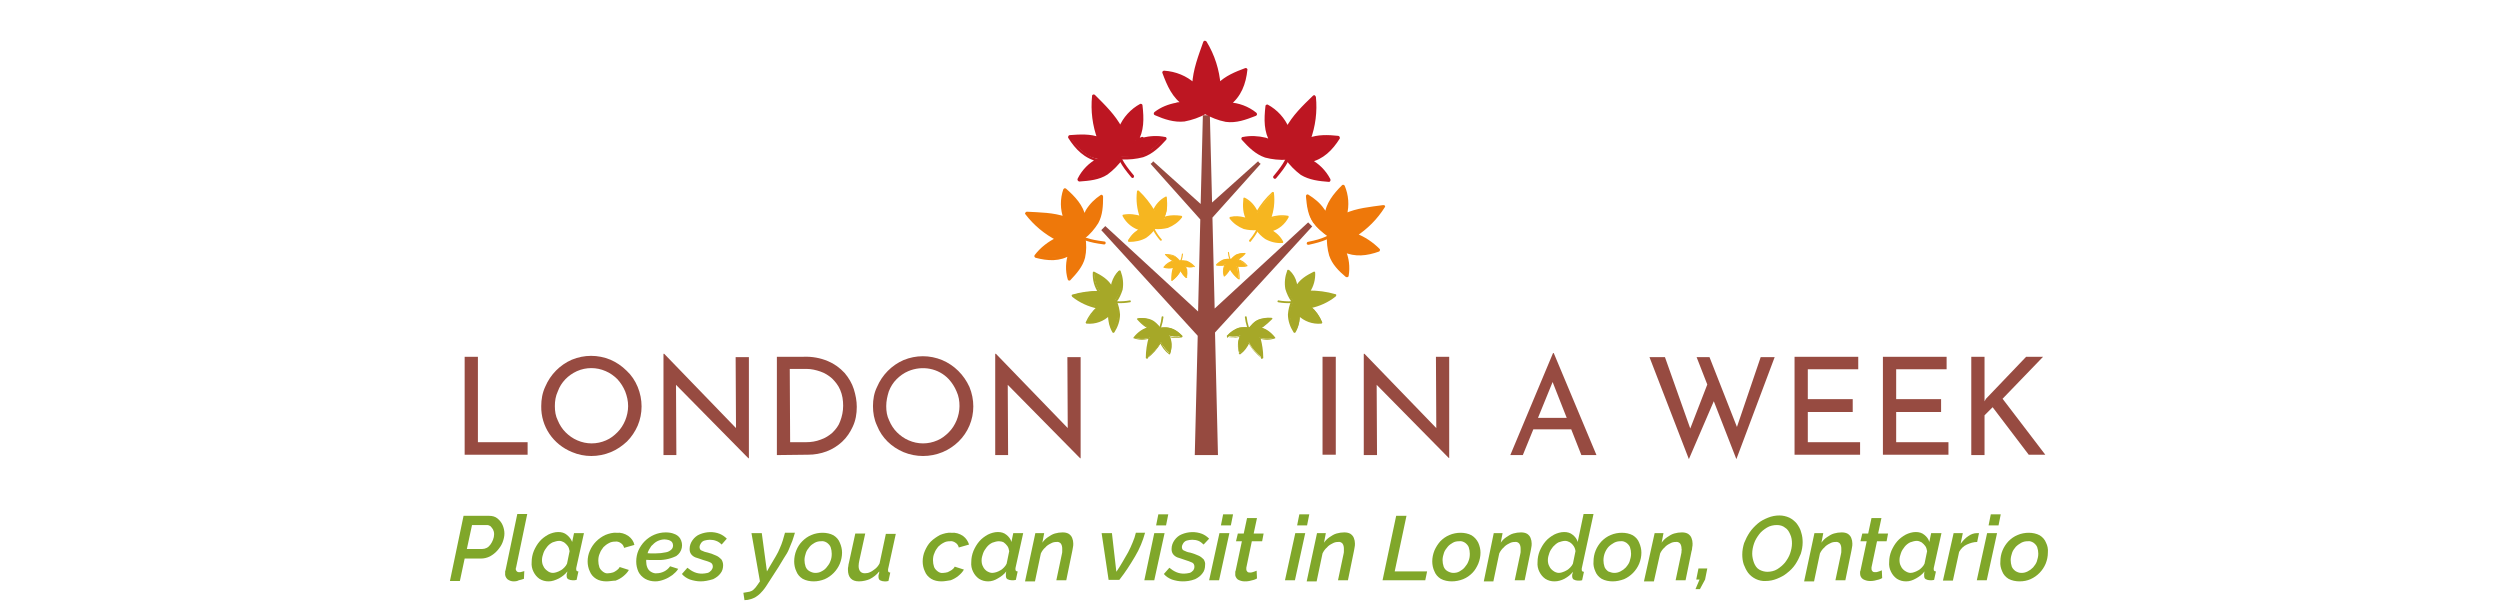 <?xml version="1.0" encoding="utf-8"?>
<!-- Generator: Adobe Illustrator 26.0.1, SVG Export Plug-In . SVG Version: 6.00 Build 0)  -->
<svg version="1.1" id="Camada_1" xmlns="http://www.w3.org/2000/svg" xmlns:xlink="http://www.w3.org/1999/xlink" x="0px" y="0px"
	 viewBox="0 0 679 165.2" style="enable-background:new 0 0 679 165.2;" xml:space="preserve">
<style type="text/css">
	.st0{fill:#964A40;}
	.st1{fill:#EE780A;}
	.st2{fill:#BD1622;}
	.st3{fill:#F6B620;}
	.st4{fill:#A6A828;}
	.st5{fill:#80A72A;}
	.st6{fill:#974B41;}
</style>
<g id="logo">
	<polygon class="st0" points="356.4,61.5 355.8,60.9 355.8,60.9 355.3,60.4 329.9,83.8 329.3,59.1 342.4,44.5 342,44.2 342,44.2 
		341.7,43.8 329.2,55 328.6,31.3 326.7,31.3 326.1,55.4 313.2,43.8 312.9,44.2 312.9,44.2 312.5,44.5 326,59.6 325.4,84.6 
		300.2,61.4 299.7,61.9 299.7,61.9 299.1,62.5 325.3,91.2 324.5,123.6 327.5,123.6 330.8,123.6 330,90.3 	"/>
	<path class="st1" d="M295.3,57.2c-0.3,0.6-0.6,1.2-0.8,1.8c-0.2-1.2-0.7-2.3-1.3-3.3c-1.1-1.6-2.4-3-3.9-4.2l-0.1-0.1
		c-0.7,2.1-0.8,4.4-0.4,6.6c0.1,0.4,0.3,0.8,0.4,1.2c-0.4-0.1-0.8-0.3-1.2-0.4c-2.7-0.8-7.2-0.9-9.3-1c2.1,2.8,4.7,5.1,7.8,6.7
		l0.6,0.3c-0.5,0.2-1,0.4-1.5,0.7c-1.6,1.1-3,2.3-4.2,3.8l-0.1,0.1c2.1,0.7,4.4,0.9,6.7,0.4c0.9-0.2,1.8-0.6,2.6-1.1
		c-0.2,0.4-0.3,0.9-0.4,1.4c-0.4,1.9-0.3,3.8,0.2,5.6l0.1-0.1c1.2-1.1,2.2-2.4,3-3.8c0.7-1.4,1.1-2.9,1.1-4.4c0-1-0.1-2-0.2-3l0,0
		c0.8-0.7,1.5-1.4,2.2-2.1c1-1.1,1.8-2.5,2.2-4c0.3-1.6,0.5-3.2,0.4-4.8v-0.2C297.6,54.3,296.3,55.6,295.3,57.2z"/>
	<path class="st1" d="M294.9,57.1c-0.3,0.6-0.5,1.2-0.8,1.8l0.8,0.1c-0.7-3.3-2.9-5.6-5.4-7.8c-0.2-0.1-0.5-0.1-0.6,0.1
		c0,0,0,0.1-0.1,0.1c-0.9,2.6-0.9,5.5,0.1,8.1l0.6-0.6c-3.4-1.2-7.1-1.2-10.6-1.4c-0.2,0-0.4,0.2-0.5,0.4c0,0.1,0,0.2,0.1,0.3
		c2.3,3,5.2,5.4,8.5,7.1v-0.8c-2.3,1.1-4.4,2.7-6,4.8c-0.1,0.2-0.1,0.5,0.1,0.6c0,0,0.1,0,0.1,0.1c3.4,0.9,6.7,1.1,9.7-0.8l-0.7-0.5
		c-0.8,2.3-0.9,4.8-0.2,7.2c0.1,0.2,0.3,0.4,0.5,0.3c0.1,0,0.2-0.1,0.2-0.1c1.7-1.8,3.4-3.7,4-6.1c0.4-1.8,0.4-3.7,0.1-5.6
		c0-0.3-0.5-0.4-0.7-0.3l0,0l0.7,0.4h-0.9c0.1,0.3,0.5,0.5,0.7,0.3c1.5-1.2,2.7-2.6,3.7-4.2c1.2-2.2,1.3-4.7,1.3-7.2
		c0-0.2-0.2-0.5-0.4-0.5c-0.1,0-0.2,0-0.3,0.1C297.4,54,296,55.3,294.9,57.1c-0.2,0.4,0.5,0.9,0.8,0.4c1-1.6,2.3-2.9,3.9-3.8
		l-0.7-0.4c0.2,2.2-0.2,4.5-1,6.6c-0.9,1.6-2.2,3-3.6,4.2l0.7,0.3l0,0c-0.1-0.5-0.8-0.5-0.9,0l0,0c0,0.2,0.2,0.5,0.4,0.5
		c0.1,0,0.2,0,0.3-0.1l0,0l-0.7-0.3c0.3,1.9,0.2,3.7-0.2,5.6c-0.8,2.1-2.1,4-3.8,5.5l0.8,0.2c-0.7-2.2-0.6-4.5,0.2-6.7
		c0.1-0.2,0-0.5-0.3-0.6c-0.1,0-0.3,0-0.4,0.1c-2.8,1.7-5.9,1.5-8.9,0.7l0.2,0.7c1.5-1.9,3.4-3.5,5.6-4.5c0.2-0.1,0.3-0.4,0.2-0.6
		c0-0.1-0.1-0.2-0.2-0.2c-3.2-1.7-6-4-8.1-6.9l-0.4,0.7c3.5,0.1,7.1,0.2,10.4,1.3c0.2,0.1,0.5,0,0.6-0.2c0-0.1,0-0.2,0-0.3
		c-0.9-2.4-0.9-5-0.1-7.5L289,52c2.3,2,4.5,4.2,5.1,7.3c0.1,0.4,0.7,0.5,0.8,0.1c0.2-0.6,0.5-1.2,0.8-1.8
		C296,56.9,295.1,56.6,294.9,57.1z"/>
	<path class="st1" d="M290.3,63.3c4.1,2,5.1,2.5,9.6,3.1c0.2,0,0.4-0.2,0.4-0.4c0-0.2-0.1-0.4-0.3-0.4c-4.5-0.6-5.3-1-9.4-3
		C290.2,62.3,289.8,63.1,290.3,63.3L290.3,63.3z"/>
	<path class="st2" d="M310.3,37.6c-0.7,0.2-1.3,0.5-1.9,0.8c0.7-1.1,1.1-2.2,1.4-3.5c0.3-2,0.3-4.1,0-6.1v-0.2
		c-2.1,1.2-3.8,2.9-5,4.9c-0.2,0.4-0.4,0.8-0.6,1.3c-0.2-0.4-0.4-0.8-0.6-1.2c-1.6-2.6-5-5.9-6.6-7.5c-0.4,3.7,0,7.4,1.2,10.9
		c0.1,0.2,0.2,0.4,0.2,0.6c-0.6-0.2-1.1-0.4-1.7-0.5c-2-0.3-4-0.3-6-0.1h-0.2c1.2,2.1,2.9,3.9,4.9,5.2c0.9,0.5,1.9,0.8,2.9,1
		c-0.5,0.2-0.9,0.5-1.3,0.7c-1.6,1.2-3,2.7-3.9,4.6h0.1c1.7,0,3.4-0.3,5.1-0.8c1.6-0.5,3-1.5,4.1-2.7c0.7-0.8,1.4-1.6,2.1-2.5l0,0
		c1.1,0.1,2.2,0.1,3.2,0c1.7-0.2,3.3-0.7,4.7-1.6c1.4-1,2.7-2.2,3.8-3.5l0.1-0.1C314.3,37,312.3,37.1,310.3,37.6z"/>
	<path class="st2" d="M310.1,37.2c-0.6,0.2-1.3,0.5-1.8,0.8l0.6,0.7c1.9-3.1,1.8-6.5,1.4-10.1c0-0.3-0.3-0.4-0.5-0.4h-0.1
		c-2.6,1.4-4.7,3.7-5.8,6.4h0.8c-1.8-3.4-4.6-6.1-7.3-8.8c-0.2-0.2-0.5-0.2-0.7,0c-0.1,0.1-0.1,0.2-0.1,0.3c-0.4,4,0.1,8,1.5,11.8
		l0.6-0.6c-2.6-1-5.4-0.8-8.2-0.6c-0.3,0.1-0.4,0.3-0.4,0.6v0.1c2,3.2,4.5,5.7,8.2,6.5l-0.2-0.9c-2.3,1.2-4.2,3.1-5.4,5.5
		c-0.1,0.2-0.1,0.5,0.2,0.7c0.1,0.1,0.2,0.1,0.3,0.1c2.6-0.2,5.3-0.4,7.6-1.9c1.6-1.2,3-2.6,4.2-4.3c0.2-0.3,0-0.7-0.3-0.7l0,0
		l0.3,0.8l0,0l-0.7-0.6l0,0c-0.1,0.2-0.1,0.5,0.1,0.6c0.1,0,0.1,0.1,0.2,0.1c2,0.1,4-0.1,5.9-0.6c2.6-0.9,4.5-2.8,6.2-4.7
		c0.2-0.2,0.2-0.5,0-0.7c-0.1-0.1-0.2-0.1-0.3-0.1c-2-0.4-4.1-0.3-6.1,0.2c-0.6,0.2-0.4,1.1,0.2,0.9c1.9-0.5,3.9-0.6,5.9-0.2
		l-0.3-0.8c-1.6,1.8-3.3,3.6-5.6,4.4c-1.9,0.6-3.9,0.8-5.9,0.7l0.3,0.7l0,0c0.2-0.4-0.3-1-0.7-0.6l0,0c-0.2,0.2-0.2,0.5,0,0.7
		c0.1,0.1,0.2,0.1,0.3,0.1l0,0l-0.4-0.7c-1.1,1.6-2.6,3.1-4.2,4.2c-2.1,1.2-4.6,1.4-6.9,1.6l0.5,0.7c1.1-2.2,2.8-4,5-5.1
		c0.2-0.1,0.3-0.4,0.2-0.6c-0.1-0.1-0.2-0.2-0.4-0.2c-3.4-0.7-5.7-3.1-7.5-5.9l-0.3,0.7c2.6-0.2,5.2-0.4,7.7,0.5
		c0.4,0.2,0.7-0.3,0.6-0.6c-1.3-3.6-1.8-7.5-1.4-11.3l-0.8,0.3c2.6,2.6,5.4,5.3,7.2,8.6c0.1,0.2,0.4,0.3,0.6,0.2
		c0.1,0,0.2-0.1,0.2-0.2c1.1-2.5,3-4.6,5.4-5.9l-0.7-0.3c0.4,3.3,0.5,6.5-1.3,9.4c-0.2,0.4,0.2,0.9,0.6,0.7c0.6-0.3,1.2-0.6,1.9-0.8
		C311.1,37.8,310.6,37,310.1,37.2z"/>
	<path class="st2" d="M302,38.8c1.8,4.6,2.2,5.7,5.3,9.4c0.2,0.2,0.5,0.2,0.6,0s0.2-0.4,0-0.6c-3.1-3.7-3.4-4.7-5.2-9.2
		C302.6,37.8,301.8,38.2,302,38.8L302,38.8z"/>
	<path class="st3" d="M317,59c-0.4,0.1-0.8,0.3-1.1,0.5c0.4-0.6,0.7-1.3,0.9-2.1c0.2-1.2,0.2-2.4,0-3.7v-0.1
		c-1.3,0.7-2.3,1.7-3.1,2.9c-0.1,0.2-0.2,0.5-0.3,0.8c-0.1-0.2-0.2-0.5-0.4-0.7c-1.1-1.7-2.4-3.2-3.9-4.6c-0.3,2.2-0.1,4.4,0.6,6.5
		c0,0.1,0.1,0.3,0.1,0.4c-0.3-0.1-0.7-0.3-1-0.3c-1.2-0.2-2.4-0.2-3.6-0.1h-0.1c0.7,1.3,1.7,2.4,2.9,3.1c0.5,0.3,1.1,0.5,1.7,0.6
		c-0.3,0.1-0.6,0.3-0.8,0.4c-1,0.7-1.8,1.6-2.4,2.7h0.1c1,0,2.1-0.2,3.1-0.4c0.9-0.3,1.8-0.8,2.5-1.5c0.4-0.5,0.9-1,1.3-1.5l0,0
		c0.7,0,1.3,0,2,0c1-0.1,1.9-0.4,2.8-0.9c0.8-0.6,1.6-1.3,2.3-2.1l0.1-0.1C319.4,58.6,318.2,58.7,317,59z"/>
	<path class="st3" d="M316.8,58.7c-0.4,0.1-0.8,0.3-1.1,0.5l0.3,0.4c1.1-1.9,1.1-3.9,0.9-6c0-0.2-0.2-0.3-0.3-0.2l0,0
		c-1.6,0.8-2.8,2.2-3.5,3.8h0.5c-1.2-2-2.6-3.8-4.3-5.4c-0.1-0.1-0.3-0.1-0.4,0c-0.1,0-0.1,0.1-0.1,0.2c-0.3,2.4,0,4.8,0.8,7.1
		l0.4-0.4c-1.6-0.5-3.2-0.7-4.9-0.4c-0.2,0-0.3,0.2-0.2,0.3c0,0,0,0,0,0.1c1,1.9,2.8,3.4,4.9,3.9l-0.1-0.5c-1.4,0.7-2.6,1.8-3.3,3.2
		c-0.1,0.1,0,0.3,0.1,0.4c0.1,0,0.1,0,0.2,0c1.6,0,3.2-0.3,4.6-1.1c1-0.7,1.8-1.5,2.5-2.5c0.1-0.2,0-0.4-0.2-0.4l0,0l0.2,0.5l0,0
		l-0.4-0.4l0,0c-0.1,0.2,0,0.4,0.2,0.4c1.2,0.1,2.4,0,3.6-0.3c1.5-0.6,2.8-1.5,3.8-2.8c0.1-0.1,0.1-0.3,0-0.4c0,0-0.1-0.1-0.2-0.1
		C319.3,58.4,318.1,58.4,316.8,58.7c-0.3,0.1-0.2,0.6,0.1,0.5c1.1-0.3,2.3-0.3,3.5,0l-0.1-0.5c-0.9,1.1-2.1,2-3.4,2.6
		c-1.2,0.3-2.4,0.5-3.6,0.3l0.2,0.4l0,0c0.1-0.3-0.2-0.6-0.4-0.4l0,0c-0.1,0.1-0.1,0.3,0,0.4c0,0,0.1,0.1,0.2,0.1l0,0l-0.2-0.4
		c-0.7,1-1.6,1.8-2.6,2.5c-1.3,0.6-2.7,0.9-4.2,0.9l0.3,0.4c0.7-1.3,1.7-2.4,3.1-3c0.1-0.1,0.2-0.2,0.1-0.4c0-0.1-0.1-0.1-0.2-0.2
		c-1.9-0.5-3.5-1.9-4.4-3.6l-0.2,0.4c1.5-0.2,3.1-0.1,4.6,0.4c0.1,0,0.3,0,0.4-0.2c0-0.1,0-0.1,0-0.2c-0.7-2.2-1-4.5-0.7-6.8
		l-0.5,0.2c1.7,1.5,3.1,3.3,4.2,5.2c0.1,0.1,0.2,0.2,0.4,0.1c0.1,0,0.1-0.1,0.1-0.1c0.7-1.5,1.8-2.7,3.3-3.5l-0.4-0.2
		c0.2,2,0.2,3.9-0.9,5.6c-0.1,0.2,0.1,0.5,0.3,0.4c0.4-0.2,0.7-0.4,1.1-0.5C317.4,59.1,317.2,58.6,316.8,58.7z"/>
	<path class="st3" d="M312,59.6c0.6,2.1,1.6,4,3.1,5.7c0.1,0.1,0.3,0.1,0.4,0s0.1-0.2,0-0.3c-1.4-1.6-2.4-3.5-3-5.5
		C312.4,59,311.9,59.3,312,59.6L312,59.6z"/>
	<path class="st4" d="M302.2,76.8c-0.1,0.4-0.2,0.9-0.2,1.3c-0.3-0.7-0.8-1.4-1.4-1.9c-1-0.8-2.1-1.5-3.3-2.1l-0.1-0.1
		c-0.1,1.5,0.3,3.1,1,4.4c0.2,0.3,0.3,0.5,0.5,0.7c-0.3,0-0.6,0-0.9,0c-2.1,0.1-4.3,0.4-6.4,1c1.9,1.5,4,2.5,6.4,3.1l0.4,0.1
		c-0.3,0.2-0.6,0.5-0.9,0.8c-0.8,1-1.5,2.1-2.1,3.3l-0.1,0.1c1.5,0.1,3.1-0.2,4.5-0.9c0.6-0.3,1.1-0.7,1.5-1.2c0,0.3-0.1,0.7,0,1
		c0.1,1.3,0.5,2.5,1.1,3.6v-0.1c0.6-0.9,1-1.9,1.3-3c0.3-1,0.3-2.1,0-3.2c-0.2-0.7-0.4-1.3-0.7-2l0,0c0.4-0.6,0.8-1.2,1.1-1.8
		c0.5-1,0.7-2,0.7-3.1c-0.1-1.1-0.3-2.2-0.6-3.3v-0.1C303.2,74.5,302.6,75.6,302.2,76.8z"/>
	<path class="st4" d="M301.9,76.8c-0.1,0.4-0.2,0.9-0.2,1.3l0.5-0.1c-1.1-2.1-3-3.2-5-4.2c-0.2-0.1-0.3,0-0.4,0.2c0,0,0,0,0,0.1
		c-0.1,1.9,0.4,3.8,1.5,5.4l0.3-0.5c-2.5,0-4.9,0.3-7.3,1c-0.2,0-0.3,0.2-0.2,0.4c0,0.1,0.1,0.1,0.1,0.2c2,1.6,4.4,2.7,6.9,3.2
		l-0.1-0.5c-1.4,1.2-2.4,2.6-3.1,4.2c-0.1,0.1,0,0.3,0.2,0.4h0.1c2.3,0.2,4.6-0.6,6.3-2.3l-0.5-0.2c-0.1,1.7,0.3,3.4,1.1,4.8
		c0.1,0.2,0.2,0.2,0.4,0.2c0.1,0,0.1-0.1,0.2-0.2c0.9-1.4,1.5-3.1,1.5-4.8c-0.1-1.3-0.4-2.5-0.9-3.7c-0.1-0.2-0.4-0.2-0.5,0l0,0
		l0.5,0.1l0,0l-0.6,0.2l0,0c0.1,0.2,0.4,0.3,0.5,0.1c0.8-1,1.3-2.2,1.7-3.4c0.3-1.7,0.1-3.4-0.5-5c0-0.2-0.2-0.3-0.4-0.2
		c-0.1,0-0.1,0.1-0.2,0.1C303,74.3,302.3,75.5,301.9,76.8c-0.1,0.4,0.4,0.6,0.5,0.2c0.4-1.2,1-2.3,1.9-3.2l-0.5-0.1
		c0.5,1.5,0.7,3,0.5,4.6c-0.3,1.2-0.9,2.4-1.6,3.4h0.5l0,0c-0.2-0.3-0.6-0.2-0.6,0.2l0,0c0,0.2,0.2,0.3,0.4,0.2
		c0.1,0,0.1-0.1,0.2-0.1l0,0l-0.5-0.1c0.5,1.2,0.8,2.4,0.9,3.7c-0.2,1.5-0.7,3-1.5,4.3h0.5c-0.8-1.3-1.2-2.9-1.1-4.5
		c0-0.2-0.1-0.3-0.3-0.3c-0.1,0-0.2,0-0.3,0.1c-1.6,1.4-3.6,2.2-5.8,2l0.2,0.4c0.6-1.5,1.6-2.9,2.9-4c0.1-0.1,0.2-0.3,0.1-0.4
		c0-0.1-0.1-0.1-0.2-0.1c-2.4-0.5-4.6-1.6-6.6-3.1l-0.1,0.5c2.3-0.7,4.7-1,7.1-1c0.2,0,0.3-0.1,0.3-0.3c0-0.1,0-0.1-0.1-0.2
		c-1-1.4-1.5-3.2-1.4-4.9l-0.4,0.2c1.9,0.9,3.7,2,4.7,3.9c0.1,0.2,0.5,0.2,0.6-0.1c0-0.4,0.1-0.9,0.2-1.3
		C302.6,76.5,302,76.4,301.9,76.8z"/>
	<path class="st4" d="M300,81.8c2.3,0.6,4.6,0.7,6.9,0.3c0.2,0,0.3-0.2,0.2-0.3c0-0.2-0.2-0.3-0.3-0.2l0,0c-2.3,0.4-4.6,0.3-6.8-0.3
		C299.7,81.1,299.6,81.7,300,81.8L300,81.8z"/>
	<path class="st4" d="M311.2,88.6c0.3,0.2,0.6,0.3,0.9,0.4c-0.6,0.1-1.2,0.3-1.7,0.6c-0.8,0.6-1.6,1.2-2.2,2l-0.1,0.1
		c1.1,0.4,2.3,0.5,3.5,0.2c0.2,0,0.4-0.1,0.7-0.2c-0.1,0.2-0.2,0.4-0.2,0.6c-0.4,1.6-0.6,3.3-0.6,4.9c1.5-1.1,2.7-2.4,3.6-4
		c0.1-0.1,0.1-0.2,0.2-0.3c0.1,0.3,0.2,0.6,0.4,0.8c0.6,0.8,1.2,1.6,2,2.2l0.1,0.1c0.4-1.1,0.5-2.3,0.3-3.5c-0.1-0.5-0.3-1-0.6-1.4
		c0.2,0.1,0.5,0.2,0.7,0.2c1,0.2,2,0.2,3-0.1h-0.1c-0.6-0.6-1.3-1.2-2-1.6s-1.5-0.6-2.3-0.7c-0.5,0-1.1,0-1.6,0.1l0,0
		c-0.3-0.4-0.7-0.8-1.1-1.2c-0.6-0.6-1.3-1-2.1-1.2c-0.8-0.2-1.7-0.3-2.6-0.2h-0.1C309.6,87.3,310.3,88,311.2,88.6z"/>
	<path class="st4" d="M311.1,88.8c0.3,0.2,0.6,0.3,0.9,0.4l0.1-0.4c-1.7,0.4-3.1,1.4-4.2,2.8c-0.1,0.1-0.1,0.2,0,0.3c0,0,0,0,0.1,0
		c1.4,0.5,2.9,0.5,4.3,0l-0.3-0.3c-0.5,1.8-0.8,3.7-0.8,5.6c0,0.1,0.1,0.2,0.2,0.2h0.1c1.6-1.2,2.9-2.7,3.9-4.4H315
		c0.6,1.3,1.4,2.4,2.5,3.2c0.1,0.1,0.2,0.1,0.3,0c0,0,0,0,0-0.1c0.6-1.7,0.5-3.5-0.3-5.1l-0.3,0.4c1.2,0.5,2.5,0.5,3.8,0.2
		c0.1,0,0.2-0.2,0.2-0.3c0,0,0-0.1-0.1-0.1c-0.9-1-2-1.7-3.2-2.1c-1-0.2-2-0.2-2.9-0.1c-0.1,0-0.2,0.1-0.2,0.3v0.1l0,0L315,89l0,0
		v0.5l0,0c0.1,0,0.3-0.2,0.1-0.4c-0.6-0.8-1.3-1.5-2.2-2c-1.2-0.6-2.5-0.8-3.8-0.7c-0.1,0-0.2,0.1-0.3,0.2c0,0.1,0,0.1,0,0.1
		C309.5,87.5,310.2,88.2,311.1,88.8c0.2,0.2,0.5-0.2,0.2-0.3c-0.8-0.5-1.5-1.3-2-2.1l-0.2,0.4c1.2-0.1,2.4,0.1,3.5,0.6
		c0.9,0.5,1.6,1.2,2.2,2l0.1-0.4l0,0c-0.2,0.1-0.3,0.4,0,0.5l0,0c0.1,0,0.2-0.1,0.2-0.2v-0.1l0,0l-0.1,0.4c1-0.1,2-0.1,2.9,0.2
		c1.1,0.4,2.1,1.1,2.9,2l0.1-0.4c-1.2,0.3-2.4,0.3-3.5-0.2c-0.1,0-0.3,0-0.3,0.1s0,0.2,0,0.2c0.8,1.5,0.9,3.2,0.3,4.7l0.4-0.1
		c-1-0.8-1.8-1.8-2.4-3c-0.1-0.2-0.3-0.2-0.4,0c-0.9,1.7-2.2,3.1-3.7,4.2l0.4,0.2c0-1.9,0.2-3.7,0.8-5.5c0-0.1,0-0.3-0.1-0.3
		s-0.1,0-0.2,0c-1.3,0.5-2.7,0.5-4,0l0.1,0.3c1-1.3,2.3-2.2,3.9-2.6c0.2,0,0.3-0.4,0.1-0.4c-0.3-0.1-0.6-0.2-0.9-0.4
		C311,88.2,310.8,88.6,311.1,88.8z"/>
	<path class="st4" d="M314.3,91.2c0.9-1.5,1.5-3.3,1.7-5.1c0-0.1-0.1-0.2-0.3-0.2c-0.1,0-0.2,0.1-0.2,0.2c-0.2,1.8-0.7,3.5-1.7,5
		C313.8,91.4,314.2,91.6,314.3,91.2L314.3,91.2z"/>
	<path class="st3" d="M318.1,70.6c0.2,0.1,0.4,0.2,0.6,0.3c-0.4,0.1-0.8,0.2-1.1,0.4c-0.5,0.4-1,0.8-1.4,1.3l0,0
		c0.7,0.2,1.5,0.3,2.2,0.2c0.1,0,0.3-0.1,0.4-0.1c0,0.1-0.1,0.3-0.1,0.4c-0.2,1-0.4,2.1-0.4,3.2c1-0.7,1.8-1.6,2.3-2.6l0.1-0.2
		c0.1,0.2,0.1,0.4,0.2,0.5c0.3,0.6,0.8,1.1,1.3,1.5l0,0c0.3-0.7,0.3-1.5,0.2-2.3c-0.1-0.3-0.2-0.6-0.4-0.9c0.2,0.1,0.3,0.1,0.5,0.2
		c0.6,0.1,1.3,0.1,1.9-0.1l0,0c-0.4-0.4-0.8-0.8-1.3-1.1c-0.5-0.3-1-0.4-1.5-0.4c-0.3,0-0.7,0-1,0.1l0,0c-0.2-0.3-0.5-0.5-0.7-0.8
		c-0.4-0.4-0.9-0.6-1.4-0.8c-0.5-0.1-1.1-0.2-1.6-0.2l0,0C317.2,69.7,317.6,70.2,318.1,70.6z"/>
	<path class="st3" d="M318.1,70.7c0.2,0.1,0.4,0.2,0.6,0.3v-0.3c-1.1,0.3-2,0.9-2.7,1.8c0,0.1,0,0.1,0,0.2l0,0
		c0.9,0.3,1.9,0.3,2.8,0l-0.2-0.2c-0.4,1.2-0.5,2.4-0.5,3.6c0,0.1,0.1,0.2,0.1,0.2h0.1c1-0.8,1.9-1.7,2.5-2.9h-0.3
		c0.4,0.8,0.9,1.5,1.6,2.1c0.1,0,0.1,0,0.2,0l0,0c0.4-1.1,0.3-2.3-0.2-3.3l-0.2,0.2c0.8,0.3,1.6,0.3,2.4,0.1c0.1,0,0.1-0.1,0.1-0.2
		v-0.1c-0.6-0.6-1.3-1.1-2.1-1.4c-0.6-0.1-1.3-0.2-1.9-0.1c-0.1,0-0.1,0.1-0.1,0.2c0,0,0,0,0,0.1l0,0l0.1-0.2l0,0V71l0,0
		c0.1,0,0.2-0.2,0.1-0.2c-0.4-0.5-0.9-0.9-1.4-1.3c-0.8-0.4-1.6-0.5-2.5-0.5c-0.1,0-0.2,0-0.2,0.1v0.1
		C317,69.8,317.5,70.3,318.1,70.7c0.1,0.1,0.3-0.2,0.1-0.3c-0.5-0.3-1-0.8-1.3-1.3l-0.1,0.2c0.8-0.1,1.5,0.1,2.2,0.4
		c0.6,0.3,1.1,0.8,1.5,1.3l0.1-0.2l0,0c-0.1,0-0.1,0.1-0.1,0.2s0.1,0.2,0.1,0.2l0,0l0,0c0.1,0,0.2-0.1,0.2-0.1V71l0,0l-0.1,0.2
		c0.6-0.1,1.3-0.1,1.9,0.1c0.7,0.3,1.3,0.7,1.9,1.3l0.1-0.3c-0.8,0.2-1.6,0.2-2.3-0.1c-0.1-0.1-0.2,0.1-0.2,0.2c0.5,0.9,0.5,2,0.2,3
		l0.2-0.1c-0.7-0.5-1.2-1.2-1.5-2c0-0.1-0.1-0.1-0.2-0.1c0,0-0.1,0-0.1,0.1c-0.6,1.1-1.4,2-2.4,2.7l0.2,0.1c0-1.2,0.2-2.4,0.5-3.5
		c0-0.1,0-0.2-0.1-0.2h-0.1c-0.8,0.3-1.7,0.3-2.5,0l0.1,0.2c0.6-0.8,1.5-1.4,2.5-1.7c0.1,0,0.1-0.1,0.1-0.2c0,0,0-0.1-0.1-0.1
		c-0.2-0.1-0.4-0.2-0.6-0.3C318,70.3,317.9,70.6,318.1,70.7z"/>
	<path class="st3" d="M320.2,72.3c0.6-1,1-2.1,1.1-3.3c0-0.2-0.3-0.2-0.3,0c-0.1,1.1-0.5,2.2-1.1,3.2
		C319.8,72.3,320.1,72.5,320.2,72.3L320.2,72.3z"/>
	<path class="st1" d="M354.9,53.3v0.2c0.1,1.6,0.3,3.2,0.8,4.8c0.5,1.5,1.4,2.8,2.5,3.8c0.8,0.7,1.6,1.3,2.4,1.9l0,0c0,1,0,2,0.1,3
		c0.2,1.6,0.7,3.1,1.5,4.4c0.9,1.3,2.1,2.5,3.3,3.5l0.1,0.1c0.4-1.8,0.3-3.8-0.2-5.6c-0.1-0.5-0.3-0.9-0.6-1.3
		c0.9,0.5,1.8,0.8,2.7,0.9c2.2,0.2,4.5-0.1,6.6-1l-0.1-0.1c-1.3-1.3-2.8-2.5-4.5-3.4c-0.5-0.3-1-0.5-1.6-0.6
		c0.2-0.1,0.4-0.2,0.5-0.3c2.9-1.9,5.3-4.4,7.1-7.4c-2.1,0.3-6.6,0.7-9.2,1.8c-0.4,0.2-0.8,0.3-1.2,0.5c0.1-0.4,0.2-0.8,0.3-1.3
		c0.3-2.2,0-4.5-0.9-6.5l-0.1,0.1c-1.4,1.3-2.6,2.8-3.5,4.5c-0.5,1-0.9,2.2-1,3.4c-0.2-0.6-0.5-1.2-0.9-1.7
		C358.1,55.4,356.6,54.2,354.9,53.3z"/>
	<path class="st1" d="M359.6,56.7c0.4,0.5,0.7,1.1,0.9,1.7l-0.8,0.2c0.4-3.4,2.4-5.9,4.8-8.3c0.2-0.2,0.5-0.1,0.6,0
		c0,0,0,0.1,0.1,0.1c1.1,2.6,1.3,5.4,0.6,8.1l-0.6-0.5c3.3-1.5,6.9-1.8,10.5-2.3c0.2,0,0.5,0.1,0.5,0.3c0,0.1,0,0.2-0.1,0.3
		c-2,3.2-4.7,5.9-7.8,7.9v-0.8c2.4,0.9,4.6,2.4,6.4,4.2c0.2,0.2,0.1,0.4,0,0.6c0,0-0.1,0-0.1,0.1c-3.3,1.2-6.6,1.6-9.8,0.1l0.6-0.6
		c1,2.2,1.3,4.7,0.9,7.1c0,0.2-0.2,0.4-0.5,0.4c-0.1,0-0.2-0.1-0.3-0.1c-1.9-1.6-3.7-3.4-4.5-5.8c-0.5-1.8-0.7-3.6-0.6-5.5
		c0-0.3,0.4-0.5,0.7-0.3l0,0l-0.7,0.4l0,0l0.9-0.1l0,0c0,0.3-0.4,0.6-0.7,0.3c-1.5-1.1-2.9-2.3-4-3.8c-1.4-2.1-1.7-4.6-1.9-7.1
		c0-0.2,0.1-0.5,0.4-0.5c0.1,0,0.2,0,0.3,0.1C357,53.9,358.5,55.1,359.6,56.7c0.3,0.4-0.3,0.9-0.7,0.5c-1.1-1.5-2.6-2.7-4.2-3.5
		l0.7-0.5c0,2.2,0.5,4.5,1.6,6.5c1.1,1.5,2.4,2.9,4,3.9l-0.7,0.3l0,0c0.1-0.5,0.8-0.6,0.9-0.1l0,0c0,0.2-0.1,0.5-0.4,0.5
		c-0.1,0-0.2,0-0.3-0.1l0,0l0.7-0.3c-0.1,1.9,0.1,3.7,0.7,5.5c1,2,2.4,3.8,4.2,5.2l-0.8,0.3c0.5-2.3,0.2-4.6-0.8-6.7
		c-0.2-0.4,0.3-0.7,0.6-0.6c2.9,1.4,6,1,8.9-0.1l-0.1,0.7c-1.7-1.8-3.7-3.1-6-4c-0.2-0.1-0.3-0.3-0.3-0.5c0-0.1,0.1-0.2,0.2-0.2
		c3-1.9,5.6-4.5,7.5-7.5l0.4,0.7c-3.5,0.4-7,0.8-10.3,2.2c-0.2,0.1-0.5,0-0.6-0.2c-0.1-0.1-0.1-0.2,0-0.3c0.7-2.5,0.5-5.1-0.6-7.5
		L365,51c-2.1,2.2-4.1,4.5-4.5,7.7c0,0.4-0.6,0.6-0.8,0.2c-0.3-0.6-0.6-1.2-0.9-1.7C358.5,56.6,359.3,56.2,359.6,56.7z"/>
	<path class="st1" d="M364.7,62.6c-4,2.4-4.8,2.9-9.3,3.9c-0.2,0-0.5-0.1-0.5-0.3c0-0.2,0.1-0.5,0.3-0.5c4.4-0.9,5.2-1.5,9.1-3.8
		C364.8,61.5,365.2,62.3,364.7,62.6z"/>
	<path class="st2" d="M337.6,37.7l0.1,0.1c1.1,1.3,2.4,2.5,3.8,3.5c1.4,0.9,3,1.4,4.6,1.6c1.1,0.1,2.2,0.1,3.2,0l0,0
		c0.6,0.9,1.3,1.7,2.1,2.5c1.2,1.2,2.6,2.1,4.1,2.7c1.7,0.5,3.4,0.7,5.1,0.8h0.2c-0.9-1.8-2.2-3.4-3.9-4.5c-0.4-0.3-0.9-0.5-1.3-0.7
		c1-0.2,2-0.5,2.9-1c2.1-1.3,3.8-3,4.9-5.2h-0.2c-2-0.3-4-0.2-6,0.1c-0.6,0.1-1.2,0.3-1.7,0.5c0.1-0.2,0.2-0.4,0.2-0.6
		c1.2-3.5,1.6-7.2,1.2-10.9c-1.6,1.6-5.1,4.9-6.6,7.5c-0.2,0.4-0.5,0.8-0.6,1.2c-0.2-0.4-0.3-0.9-0.6-1.3c-1.2-2.1-2.9-3.7-5-4.9
		v0.2c-0.3,2-0.3,4.1,0,6.1c0.2,1.2,0.7,2.4,1.4,3.5c-0.6-0.3-1.2-0.6-1.9-0.8C341.7,37.3,339.6,37.2,337.6,37.7z"/>
	<path class="st2" d="M343.8,37.4c0.7,0.2,1.3,0.5,1.9,0.8l-0.6,0.7c-1.9-3.1-1.8-6.5-1.4-10.1c0-0.3,0.3-0.4,0.5-0.4h0.1
		c2.6,1.4,4.7,3.7,5.8,6.4h-0.9c1.8-3.4,4.6-6.1,7.4-8.8c0.2-0.2,0.5-0.2,0.6,0c0.1,0.1,0.1,0.2,0.2,0.3c0.4,4-0.1,8-1.5,11.8
		l-0.6-0.6c2.6-1,5.4-0.9,8.2-0.6c0.3,0.1,0.4,0.3,0.4,0.6v0.1c-2,3.2-4.5,5.7-8.2,6.5l0.2-0.9c2.3,1.2,4.2,3.1,5.4,5.4
		c0.1,0.2,0.1,0.5-0.1,0.7c-0.1,0.1-0.2,0.1-0.3,0.1c-2.6-0.2-5.3-0.5-7.6-1.9c-1.6-1.2-3-2.6-4.2-4.3c-0.2-0.3,0-0.7,0.4-0.7l0,0
		l-0.3,0.8l0,0l0.7-0.6l0,0c0.1,0.3,0,0.7-0.4,0.7c-2,0.1-4-0.1-5.9-0.6c-2.6-0.9-4.5-2.8-6.3-4.8c-0.2-0.2-0.2-0.5,0-0.7
		c0.1-0.1,0.2-0.1,0.3-0.1C339.6,36.8,341.7,36.9,343.8,37.4c0.5,0.2,0.3,1.1-0.3,0.9c-1.9-0.5-3.9-0.6-5.8-0.2l0.3-0.8
		c1.6,1.8,3.3,3.6,5.6,4.4c1.9,0.6,3.9,0.8,5.9,0.7l-0.4,0.7l0,0c-0.2-0.4,0.3-1,0.7-0.6l0,0c0.2,0.2,0.2,0.5,0,0.7
		c-0.1,0.1-0.2,0.1-0.3,0.1l0,0l0.4-0.7c1.1,1.7,2.6,3.1,4.2,4.2c2.1,1.2,4.6,1.4,6.9,1.6l-0.5,0.7c-1.1-2.2-2.8-4-5-5.1
		c-0.2-0.1-0.3-0.4-0.2-0.7c0.1-0.1,0.2-0.2,0.3-0.2c3.4-0.7,5.7-3.1,7.5-5.9l0.3,0.7c-2.6-0.4-5.2-0.2-7.7,0.5
		c-0.2,0.1-0.5-0.1-0.6-0.3c0-0.1,0-0.2,0-0.3c1.3-3.6,1.8-7.5,1.4-11.3l0.8,0.3c-2.6,2.6-5.4,5.3-7.2,8.6c-0.1,0.2-0.4,0.3-0.6,0.2
		c-0.1,0-0.2-0.1-0.2-0.2c-1.1-2.5-3-4.6-5.4-5.9l0.6-0.3c-0.4,3.3-0.5,6.5,1.3,9.4c0.2,0.4-0.2,0.9-0.6,0.7
		c-0.6-0.3-1.2-0.6-1.9-0.8C342.8,38.1,343.2,37.2,343.8,37.4z"/>
	<path class="st2" d="M351.9,39c-1.8,4.6-2.1,5.6-5.3,9.4c-0.4,0.5-1.1-0.2-0.7-0.6c3.1-3.7,3.4-4.7,5.2-9.2
		C351.3,38,352,38.4,351.9,39z"/>
	<path class="st2" d="M314,30.8l0.1,0.1c1.6,0.8,3.4,1.3,5.2,1.6c1.7,0.2,3.5,0,5.1-0.6c1.1-0.4,2.1-0.9,3.1-1.4l0,0
		c1.6,0.8,2,1.1,3.1,1.5c1.6,0.6,3.4,0.9,5.1,0.7c1.8-0.3,3.5-0.8,5.2-1.5l0.2-0.1c-1.7-1.3-3.6-2.2-5.7-2.6
		c-0.5-0.1-1.1-0.1-1.6-0.1c0.9-0.6,1.7-1.4,2.3-2.3c1.4-2.1,2.2-4.6,2.4-7.1h-0.2c-2,0.6-3.9,1.6-5.7,2.8c-0.5,0.4-1,0.8-1.4,1.3
		c0-0.2,0-0.5-0.1-0.7c-0.4-3.9-1.7-7.6-3.7-10.9c-0.8,2.3-2.6,7-2.9,10.1c-0.1,0.5-0.1,0.9-0.1,1.4c-0.3-0.3-0.7-0.6-1.1-0.9
		c-2.1-1.4-4.5-2.2-7-2.4l0.1,0.2c0.6,2,1.5,4,2.7,5.8c0.8,1.1,1.7,2,2.9,2.7c-0.7-0.1-1.4-0.1-2.2,0
		C317.6,28.6,315.7,29.5,314,30.8z"/>
	<path class="st2" d="M319.7,27.8c0.7-0.1,1.4-0.1,2.1,0l-0.2,0.9c-3.2-2.1-4.6-5.4-5.9-8.9c-0.1-0.3,0.1-0.5,0.4-0.6h0.1
		c3.1,0.2,6.1,1.4,8.4,3.5l-0.8,0.3c0.2-4.1,1.7-7.9,3-11.6c0.1-0.3,0.4-0.4,0.6-0.3c0.1,0,0.2,0.1,0.3,0.2
		c2.2,3.6,3.5,7.7,3.8,11.8l-0.8-0.4c2.1-2.1,4.8-3.2,7.5-4.2c0.3-0.1,0.5,0.1,0.6,0.3v0.1c-0.4,3.9-1.7,7.4-4.9,9.8l-0.2-0.9
		c2.7,0.1,5.4,1.1,7.5,2.8c0.2,0.2,0.3,0.5,0.1,0.7c-0.1,0.1-0.2,0.2-0.3,0.2c-2.6,1-5.2,2-8.1,1.6c-2.1-0.4-4-1.2-5.8-2.2
		c-0.2-0.1-0.3-0.5-0.2-0.7c0-0.1,0.1-0.1,0.2-0.2l0,0l0.1,0.9l0,0l0.4-0.9l0,0c0.2,0.1,0.3,0.4,0.2,0.7c0,0.1-0.1,0.1-0.2,0.2
		c-1.8,1-3.8,1.7-5.9,2.1c-2.8,0.3-5.5-0.6-8-1.7c-0.3-0.1-0.4-0.4-0.3-0.6c0-0.1,0.1-0.2,0.2-0.3c1.7-1.3,3.7-2.1,5.9-2.5
		c0.6-0.1,0.9,0.8,0.2,0.9c-2,0.4-4,1.2-5.6,2.4l-0.1-0.9c2.3,1,4.7,1.9,7.3,1.7c2.1-0.3,4.1-1,5.9-2v0.9l0,0
		c-0.4-0.3-0.2-1.1,0.4-0.9l0,0c0.3,0.1,0.4,0.4,0.3,0.6c0,0.1-0.1,0.2-0.2,0.3l0,0v-0.8c1.8,1.1,3.8,1.8,5.9,2.1
		c2.5,0.2,5-0.7,7.3-1.6l-0.1,0.9c-2-1.6-4.5-2.5-7.1-2.6c-0.3,0-0.5-0.3-0.5-0.5s0.1-0.3,0.2-0.4c2.9-2.1,4-5.4,4.4-8.9l0.6,0.5
		c-2.6,0.9-5.1,1.9-7.1,4c-0.2,0.2-0.5,0.2-0.7,0c-0.1-0.1-0.1-0.2-0.1-0.3c-0.4-4-1.6-7.9-3.7-11.3l0.9-0.1
		c-1.4,3.7-2.8,7.4-3,11.4c0,0.3-0.2,0.5-0.5,0.5c-0.1,0-0.2-0.1-0.3-0.1c-2.1-1.9-4.9-3.1-7.7-3.3l0.5-0.6c1.1,3.3,2.5,6.4,5.4,8.4
		c0.4,0.2,0.3,0.9-0.2,0.9c-0.7-0.1-1.4-0.1-2.1,0C319.1,28.9,319.1,27.9,319.7,27.8z"/>
	<path class="st3" d="M334.2,59.2L334.2,59.2c0.7,0.9,1.5,1.5,2.4,2.1c0.8,0.5,1.8,0.8,2.8,0.9c0.6,0,1.3,0,2,0l0,0
		c0.4,0.5,0.8,1,1.2,1.5c0.7,0.7,1.6,1.2,2.5,1.6c1,0.3,2,0.4,3.1,0.4h0.1c-0.6-1.1-1.4-2-2.3-2.7c-0.3-0.2-0.5-0.3-0.8-0.4
		c0.6-0.1,1.2-0.3,1.7-0.6c1.2-0.8,2.2-1.9,2.9-3.1h-0.1c-1.2-0.1-2.4-0.1-3.6,0.1c-0.3,0.1-0.7,0.2-1,0.3c0.1-0.1,0.1-0.2,0.1-0.4
		c0.7-2.1,0.9-4.3,0.6-6.5c-1.5,1.4-2.8,2.9-3.9,4.6c-0.1,0.2-0.3,0.5-0.4,0.7c-0.1-0.3-0.2-0.5-0.4-0.8c-0.7-1.2-1.8-2.2-3.1-2.9
		l0,0c-0.2,1.2-0.2,2.4,0,3.7c0.2,0.7,0.4,1.4,0.9,2.1c-0.4-0.2-0.7-0.4-1.1-0.5C336.6,58.9,335.4,58.9,334.2,59.2z"/>
	<path class="st3" d="M337.9,59c0.4,0.1,0.8,0.3,1.1,0.5l-0.4,0.4c-1.1-1.9-1.1-3.9-0.9-6c0-0.2,0.2-0.3,0.3-0.2c0,0,0,0,0.1,0
		c1.6,0.8,2.8,2.2,3.5,3.8h-0.4c1.2-2,2.6-3.8,4.3-5.3c0.1-0.1,0.3-0.1,0.4,0c0.1,0,0.1,0.1,0.1,0.2c0.3,2.4,0,4.8-0.8,7l-0.3-0.4
		c1.6-0.5,3.2-0.7,4.9-0.4c0.2,0,0.2,0.2,0.2,0.3c0,0,0,0,0,0.1c-1,1.9-2.7,3.4-4.9,3.9l0.1-0.5c1.4,0.7,2.6,1.8,3.3,3.2
		c0.1,0.1,0,0.3-0.1,0.4c-0.1,0-0.1,0-0.2,0c-1.6,0.1-3.2-0.3-4.6-1.1c-1-0.7-1.8-1.5-2.5-2.5c-0.1-0.2,0-0.4,0.2-0.4l0,0l-0.1,0.5
		l0,0l0.4-0.4l0,0c0.1,0.2,0,0.4-0.2,0.4c-1.2,0.1-2.4,0-3.6-0.3c-1.5-0.6-2.8-1.5-3.8-2.8c-0.1-0.1-0.1-0.3,0-0.4
		c0-0.1,0.1-0.1,0.2-0.1C335.4,58.6,336.7,58.7,337.9,59c0.3,0,0.2,0.6-0.1,0.5c-1.2-0.3-2.3-0.3-3.5,0l0.1-0.5
		c0.9,1.1,2.1,2,3.4,2.6c1.1,0.3,2.3,0.5,3.5,0.3l-0.2,0.4l0,0c-0.1-0.2,0.2-0.6,0.4-0.4l0,0c0.1,0.1,0.1,0.3,0,0.4
		c0,0.1-0.1,0.1-0.2,0.1l0,0l0.2-0.4c0.7,1,1.6,1.8,2.6,2.5c1.3,0.6,2.7,0.9,4.2,0.9l-0.3,0.4c-0.7-1.3-1.7-2.3-3-3
		c-0.1-0.1-0.2-0.2-0.1-0.4c0-0.1,0.1-0.1,0.2-0.2c1.9-0.5,3.5-1.8,4.4-3.6l0.2,0.4c-1.5-0.2-3.1-0.1-4.6,0.4
		c-0.2,0.1-0.4-0.2-0.4-0.4c0.7-2.2,1-4.5,0.7-6.8l0.5,0.2c-1.7,1.5-3.1,3.3-4.2,5.2c-0.1,0.1-0.2,0.2-0.4,0.1
		c-0.1,0-0.1-0.1-0.1-0.1c-0.7-1.5-1.8-2.7-3.3-3.5l0.4-0.2c-0.2,2-0.2,3.9,0.9,5.6c0.1,0.2-0.1,0.5-0.4,0.4
		c-0.4-0.2-0.7-0.4-1.1-0.5C337.3,59.4,337.6,58.9,337.9,59z"/>
	<path class="st3" d="M342.8,59.9c-0.6,2.1-1.7,4-3.1,5.7c-0.2,0.3-0.6-0.1-0.4-0.4c1.4-1.6,2.4-3.5,3-5.5
		C342.4,59.3,342.9,59.5,342.8,59.9L342.8,59.9z"/>
	<path class="st4" d="M350,73.5L350,73.5c-0.3,1.2-0.5,2.3-0.6,3.4c0,1.1,0.2,2.1,0.7,3.1c0.3,0.6,0.7,1.2,1.1,1.8l0,0
		c-0.3,0.7-0.5,1.3-0.7,2c-0.3,1-0.3,2.1,0,3.2s0.7,2.1,1.3,3v0.1c0.7-1.1,1.1-2.4,1.2-3.7c0-0.3,0-0.7,0-1c0.4,0.5,1,0.9,1.5,1.2
		c1.4,0.7,2.9,1,4.5,0.9v-0.1c-0.5-1.2-1.2-2.3-2.1-3.3c-0.3-0.3-0.6-0.5-0.9-0.8l0.4-0.1c2.3-0.5,4.5-1.6,6.3-3.1
		c-2.1-0.6-4.2-0.9-6.4-1c-0.3,0-0.6,0-0.9,0c0.2-0.2,0.4-0.5,0.5-0.7c0.7-1.4,1.1-2.9,1-4.4l-0.1,0.1c-1.2,0.5-2.3,1.2-3.3,2.1
		c-0.6,0.5-1.1,1.2-1.4,1.9c0-0.4-0.1-0.9-0.2-1.3C351.7,75.5,351,74.4,350,73.5z"/>
	<path class="st4" d="M352.2,76.8c0.1,0.4,0.2,0.9,0.2,1.3l-0.6-0.1c1.1-2.1,3-3.2,5-4.2c0.2-0.1,0.3,0,0.4,0.2l0,0
		c0.1,1.9-0.4,3.8-1.5,5.4l-0.3-0.5c2.5,0,4.9,0.3,7.3,1c0.2,0,0.3,0.2,0.2,0.4c0,0.1-0.1,0.1-0.1,0.2c-2,1.6-4.4,2.7-6.9,3.2
		l0.1-0.5c1.4,1.2,2.4,2.6,3.1,4.3c0.1,0.1,0,0.3-0.2,0.4h-0.1c-2.3,0.2-4.6-0.6-6.3-2.3l0.5-0.2c0.1,1.7-0.3,3.4-1.1,4.8
		c-0.1,0.2-0.2,0.2-0.4,0.2c-0.1,0-0.1-0.1-0.2-0.2c-0.9-1.4-1.5-3.1-1.5-4.8c0.1-1.3,0.4-2.5,0.9-3.7c0.1-0.2,0.4-0.2,0.5,0l0,0
		l-0.5,0.1l0,0l0.6,0.2l0,0c-0.1,0.2-0.3,0.2-0.4,0.1c0,0-0.1,0-0.1-0.1c-0.8-1.1-1.3-2.2-1.7-3.5c-0.3-1.7-0.1-3.4,0.5-5
		c0-0.2,0.2-0.3,0.4-0.2c0.1,0,0.1,0.1,0.2,0.1C351.2,74.3,351.9,75.5,352.2,76.8c0.1,0.3-0.5,0.5-0.6,0.2c-0.4-1.2-1-2.3-1.9-3.2
		l0.5-0.1c-0.5,1.5-0.7,3-0.5,4.6c0.3,1.2,0.9,2.4,1.6,3.4h-0.5l0,0c0.1-0.3,0.6-0.2,0.6,0.2l0,0c0,0.2-0.2,0.3-0.4,0.2
		c-0.1,0-0.1-0.1-0.2-0.1l0,0l0.5-0.1c-0.5,1.2-0.8,2.4-0.9,3.7c0.2,1.5,0.7,3,1.5,4.3h-0.6c0.8-1.3,1.2-2.9,1.1-4.5
		c0-0.3,0.4-0.4,0.5-0.2c1.6,1.4,3.6,2.2,5.8,2l-0.2,0.4c-0.6-1.5-1.6-2.9-2.9-4c-0.1-0.1-0.2-0.3-0.1-0.4c0-0.1,0.1-0.1,0.2-0.1
		c2.4-0.5,4.7-1.5,6.6-3l0.1,0.5c-2.3-0.7-4.7-1-7.1-1c-0.1,0.1-0.3,0-0.4-0.1s0-0.3,0.1-0.4c1-1.4,1.5-3.2,1.4-4.9l0.4,0.2
		c-1.9,0.9-3.7,2-4.7,3.9c-0.1,0.2-0.6,0.2-0.6-0.1c0-0.4-0.1-0.9-0.2-1.3C351.6,76.5,352.2,76.4,352.2,76.8z"/>
	<path class="st4" d="M354.1,81.8c-2.3,0.6-4.6,0.7-6.9,0.3c-0.2,0-0.3-0.2-0.2-0.3c0-0.2,0.2-0.3,0.3-0.2l0,0
		c2.3,0.4,4.6,0.3,6.8-0.3C354.4,81.1,354.5,81.7,354.1,81.8z"/>
	<path class="st4" d="M345,86.4L345,86.4c-0.9,0-1.8,0.1-2.6,0.2c-0.8,0.2-1.5,0.6-2.1,1.2c-0.4,0.4-0.7,0.8-1.1,1.2l0,0
		c-0.5-0.1-1.1-0.1-1.6-0.1c-0.8,0-1.6,0.2-2.3,0.7c-0.7,0.4-1.4,1-2,1.6l0,0c1,0.3,2,0.3,3,0.1c0.2-0.1,0.5-0.1,0.7-0.2
		c-0.3,0.4-0.5,0.9-0.6,1.4c-0.2,1.2-0.1,2.4,0.3,3.5l0.1-0.1c0.8-0.6,1.4-1.4,2-2.2c0.2-0.3,0.3-0.5,0.4-0.8l0.1,0.3
		c0.9,1.6,2.1,2.9,3.6,4c0-1.7-0.2-3.3-0.6-4.9c-0.1-0.2-0.1-0.4-0.2-0.6c0.2,0.1,0.4,0.2,0.6,0.2c1.2,0.2,2.4,0.2,3.5-0.2l-0.1-0.1
		c-0.7-0.8-1.4-1.4-2.2-2c-0.6-0.3-1.2-0.5-1.8-0.5c0.3-0.1,0.6-0.2,0.9-0.4C343.8,88,344.5,87.3,345,86.4z"/>
	<path class="st4" d="M343.1,88.8c-0.3,0.2-0.6,0.3-0.9,0.4l-0.1-0.4c1.7,0.4,3.1,1.4,4.2,2.8c0.1,0.1,0.1,0.3,0,0.3l0,0
		c-1.4,0.5-2.9,0.5-4.3,0l0.3-0.3c0.5,1.8,0.8,3.7,0.8,5.6c0,0.1-0.1,0.2-0.2,0.2h-0.1c-1.6-1.2-2.9-2.7-3.8-4.4h0.4
		c-0.6,1.3-1.4,2.4-2.5,3.2c-0.1,0.1-0.3,0.1-0.3-0.1l0,0c-0.6-1.7-0.5-3.6,0.3-5.2l0.3,0.4c-1.2,0.5-2.5,0.5-3.8,0.2
		c-0.1,0-0.2-0.2-0.2-0.3c0,0,0-0.1,0.1-0.1c0.9-1,2-1.7,3.2-2.1c1-0.2,2-0.2,2.9-0.1c0.1,0,0.2,0.1,0.2,0.3v0.1l0,0l-0.2-0.4l0,0
		v0.5l0,0c-0.1,0-0.3-0.2-0.1-0.4c0.6-0.8,1.3-1.5,2.2-2c1.2-0.6,2.5-0.8,3.8-0.7c0.1,0,0.2,0.1,0.3,0.2c0,0.1,0,0.1,0,0.1
		C344.7,87.5,343.9,88.2,343.1,88.8c-0.2,0.2-0.5-0.2-0.3-0.3c0.8-0.5,1.5-1.3,2-2.1l0.2,0.4c-1.2-0.1-2.4,0.1-3.5,0.6
		c-0.9,0.5-1.6,1.2-2.2,2l-0.1-0.4l0,0c0.2,0.1,0.3,0.4,0,0.5l0,0c-0.1,0-0.2-0.1-0.2-0.2v-0.1l0,0l0.1,0.4c-1-0.1-2-0.1-2.9,0.2
		c-1.1,0.4-2.1,1.1-2.9,2l-0.1-0.4c1.2,0.3,2.4,0.3,3.6-0.2c0.1,0,0.3,0,0.3,0.1s0,0.2,0,0.2c-0.8,1.5-0.9,3.2-0.3,4.7l-0.4-0.1
		c1-0.8,1.8-1.8,2.4-3c0.1-0.2,0.3-0.2,0.4,0c0.9,1.7,2.2,3.1,3.7,4.2l-0.4,0.2c0-1.9-0.2-3.7-0.8-5.5c0-0.1,0-0.3,0.1-0.3
		s0.1,0,0.2,0c1.3,0.5,2.7,0.5,4,0l-0.1,0.3c-1-1.3-2.3-2.2-3.9-2.6c-0.2,0-0.3-0.4-0.1-0.4c0.3-0.1,0.6-0.2,0.9-0.4
		C343.1,88.2,343.3,88.6,343.1,88.8z"/>
	<path class="st4" d="M339.8,91.2c-0.9-1.5-1.5-3.3-1.7-5.1c0-0.1,0.1-0.2,0.3-0.2c0.1,0,0.2,0.1,0.2,0.2c0.2,1.8,0.7,3.5,1.7,5
		C340.3,91.4,339.9,91.6,339.8,91.2L339.8,91.2z"/>
	<path class="st3" d="M338,68.8L338,68.8c-0.6,0-1.2,0-1.7,0.2c-0.5,0.1-1,0.4-1.4,0.8c-0.2,0.2-0.5,0.5-0.7,0.8l0,0
		c-0.3,0-0.7,0-1,0c-0.5,0-1,0.2-1.5,0.4c-0.5,0.3-0.9,0.6-1.3,1l0,0c0.6,0.2,1.3,0.2,1.9,0c0.2,0,0.3-0.1,0.5-0.2
		c-0.2,0.3-0.3,0.6-0.4,0.9c-0.2,0.8-0.1,1.6,0.1,2.3l0,0c0.5-0.4,0.9-0.9,1.3-1.4c0.1-0.2,0.2-0.3,0.2-0.5l0.1,0.2
		c0.6,1,1.4,1.9,2.3,2.6c0-1.1-0.1-2.1-0.4-3.2c0-0.1-0.1-0.3-0.1-0.4c0.1,0.1,0.3,0.1,0.4,0.1c0.7,0.1,1.5,0.1,2.2-0.2l0,0
		c-0.4-0.5-0.9-0.9-1.4-1.3c-0.3-0.2-0.7-0.3-1.1-0.4c0.2-0.1,0.4-0.2,0.6-0.3C337.2,69.9,337.7,69.4,338,68.8z"/>
	<path class="st3" d="M336.7,70.3c-0.2,0.1-0.4,0.2-0.6,0.3v-0.3c1.1,0.3,2,0.9,2.7,1.8c0.1,0.1,0,0.2,0,0.2l0,0
		c-0.9,0.3-1.9,0.3-2.8,0l0.2-0.2c0.4,1.2,0.5,2.4,0.5,3.6c0,0.1-0.1,0.2-0.1,0.2h-0.1c-1-0.8-1.9-1.7-2.5-2.9h0.2
		c-0.4,0.8-0.9,1.5-1.6,2.1c-0.1,0-0.1,0-0.2,0l0,0c-0.4-1.1-0.3-2.3,0.2-3.3l0.2,0.2c-0.8,0.3-1.6,0.3-2.4,0.1
		c-0.1,0-0.1-0.1-0.1-0.2v-0.1c0.6-0.6,1.3-1.1,2.1-1.4c0.6-0.1,1.3-0.2,1.9-0.1c0.1,0,0.1,0.1,0.1,0.2v0.1l0,0l-0.1-0.2l0,0v0.3
		l0,0c-0.1,0-0.2-0.2-0.1-0.2c0.4-0.5,0.9-0.9,1.4-1.3c0.8-0.4,1.6-0.5,2.5-0.5c0.1,0,0.2,0.1,0.2,0.1v0.1
		C337.8,69.5,337.3,69.9,336.7,70.3c-0.1,0.1-0.3-0.2-0.1-0.3c0.5-0.3,1-0.8,1.3-1.3L338,69c-0.8-0.1-1.5,0.1-2.2,0.4
		c-0.5,0.3-1,0.8-1.4,1.3l-0.1-0.2l0,0c0.2,0,0.2,0.3,0,0.3l0,0c-0.1,0-0.1,0-0.2-0.1v-0.1l0,0l0.1,0.2c-0.6-0.1-1.3,0-1.9,0.1
		c-0.7,0.3-1.3,0.7-1.9,1.3l-0.1-0.3c0.8,0.2,1.6,0.2,2.3-0.1c0.1-0.1,0.2,0.1,0.2,0.2c-0.5,0.9-0.5,2-0.2,3l-0.2-0.1
		c0.6-0.5,1.1-1.1,1.5-1.9c0-0.1,0.1-0.1,0.2-0.1c0,0,0.1,0,0.1,0.1c0.6,1.1,1.4,2,2.4,2.7l-0.2,0.1c0-1.2-0.2-2.4-0.5-3.5
		c0-0.1,0-0.2,0.1-0.2h0.1c0.8,0.3,1.7,0.3,2.6,0l-0.1,0.2c-0.6-0.8-1.5-1.4-2.5-1.7c-0.1,0-0.2-0.2,0-0.3c0.2-0.1,0.4-0.2,0.6-0.3
		C336.8,70,336.9,70.3,336.7,70.3z"/>
	<path class="st3" d="M334.6,71.9c-0.6-1-1-2.1-1.1-3.3c0-0.1,0.1-0.2,0.1-0.2c0.1,0,0.2,0.1,0.2,0.2l0,0c0.1,1.1,0.5,2.2,1.1,3.2
		C335,72,334.7,72.1,334.6,71.9L334.6,71.9z"/>
	<path class="st5" d="M125.9,140.1h7c0.8,0,1.6,0.2,2.2,0.7c0.6,0.5,1.1,1.1,1.4,1.8c0.3,0.7,0.5,1.5,0.5,2.3s-0.2,1.6-0.5,2.4
		c-0.3,0.8-0.8,1.5-1.4,2.2c-0.6,0.7-1.3,1.2-2,1.6c-0.8,0.4-1.6,0.6-2.5,0.6h-4.4l-1.3,6.1h-2.7L125.9,140.1z M131,149.1
		c0.4,0,0.8-0.1,1.2-0.3s0.7-0.5,1-0.9s0.5-0.8,0.7-1.3s0.3-1,0.3-1.5s-0.1-0.9-0.3-1.3c-0.2-0.3-0.4-0.6-0.7-0.9
		c-0.3-0.2-0.6-0.3-1-0.3h-4l-1.4,6.5H131z"/>
	<path class="st5" d="M139.5,157.9c-0.6,0-1.2-0.2-1.7-0.6c-0.4-0.4-0.7-1-0.6-1.6c0-0.1,0-0.3,0-0.4c0-0.1,0-0.3,0.1-0.4l3.2-15.3
		h2.7l-3,14.4c0,0.1,0,0.2-0.1,0.2c0,0.1,0,0.2,0,0.2c-0.1,0.5,0.3,1,0.8,1c0.1,0,0.2,0,0.2,0c0.2,0,0.4,0,0.6-0.1
		c0.3-0.1,0.5-0.1,0.7-0.2l-0.1,2.1c-0.5,0.2-1,0.3-1.4,0.4C140.6,157.8,140.1,157.9,139.5,157.9z"/>
	<path class="st5" d="M149,157.9c-0.9,0-1.7-0.2-2.5-0.7c-0.7-0.5-1.2-1.1-1.6-1.9c-0.4-0.8-0.6-1.7-0.5-2.7c0-1,0.2-2,0.6-3
		c0.4-0.9,0.9-1.8,1.6-2.6c0.6-0.7,1.4-1.3,2.3-1.8c0.8-0.4,1.8-0.7,2.7-0.7s1.7,0.2,2.4,0.8c0.6,0.5,1.1,1.1,1.4,1.9l0.5-2.4h2.7
		l-2.1,9.5c0,0.1,0,0.1,0,0.2c0,0.1,0,0.1,0,0.2c0,0.3,0.2,0.5,0.6,0.5l-0.5,2.3l-0.6,0.1c-0.2,0-0.3,0-0.5,0
		c-0.4,0-0.8-0.1-1.2-0.3c-0.3-0.2-0.4-0.5-0.4-0.9c0-0.1,0-0.2,0-0.3s0-0.3,0.1-0.4c0-0.2,0.1-0.3,0.1-0.5
		c-0.6,0.8-1.4,1.4-2.3,1.9C150.8,157.6,149.9,157.9,149,157.9z M150.2,155.6c0.3,0,0.7-0.1,1-0.2c0.4-0.1,0.7-0.3,1.1-0.5
		c0.4-0.2,0.7-0.5,1-0.8s0.5-0.6,0.7-1l0.7-3.4c-0.1-0.5-0.2-1-0.5-1.4s-0.6-0.7-1-1c-0.4-0.2-0.8-0.4-1.3-0.4
		c-0.6,0-1.2,0.2-1.8,0.4c-0.6,0.3-1.1,0.7-1.5,1.2s-0.8,1.1-1,1.7c-0.2,0.6-0.4,1.2-0.4,1.9c0,0.6,0.1,1.2,0.4,1.7
		c0.2,0.5,0.6,0.9,1,1.2C149.1,155.4,149.6,155.6,150.2,155.6L150.2,155.6z"/>
	<path class="st5" d="M164.7,157.9c-1,0-2-0.2-2.8-0.7s-1.4-1.2-1.7-2c-0.4-0.8-0.6-1.8-0.6-2.7c0-1,0.2-2,0.6-2.9
		c0.8-1.9,2.3-3.4,4.2-4.3c1-0.4,2.1-0.7,3.1-0.6c1.1-0.1,2.2,0.2,3.2,0.9c0.8,0.6,1.4,1.4,1.6,2.4l-2.8,0.8c-0.1-0.5-0.4-1-0.9-1.3
		c-0.4-0.3-1-0.5-1.5-0.4c-0.6,0-1.2,0.1-1.7,0.4c-0.6,0.3-1.1,0.7-1.5,1.1c-0.4,0.5-0.8,1.1-1,1.7c-0.3,0.6-0.4,1.3-0.4,2
		c0,0.6,0.1,1.2,0.3,1.8c0.2,0.5,0.6,0.9,1,1.2s0.9,0.5,1.4,0.4c0.4,0,0.8-0.1,1.2-0.2c0.4-0.1,0.8-0.4,1.1-0.6
		c0.3-0.2,0.6-0.5,0.8-0.9l2.5,0.8c-0.4,0.7-0.9,1.2-1.5,1.7s-1.3,0.9-2.1,1.2C166.5,157.7,165.6,157.9,164.7,157.9z"/>
	<path class="st5" d="M178,157.9c-1,0-1.9-0.2-2.8-0.7c-0.8-0.5-1.4-1.1-1.8-1.9c-0.4-0.9-0.6-1.8-0.6-2.8s0.2-2.1,0.6-3
		c0.4-0.9,1-1.8,1.7-2.5c1.5-1.5,3.5-2.4,5.7-2.4c0.8,0,1.6,0.1,2.3,0.4c0.6,0.2,1.2,0.6,1.6,1.2c1,1.6,0.6,3.7-1,4.8
		c-0.1,0-0.1,0.1-0.2,0.1c-1.7,0.8-3.6,1.1-5.4,1c-0.5,0-1,0-1.6,0s-1.2-0.1-2-0.1l0.4-1.8l1.8,0.1c0.5,0,1,0,1.4,0
		c0.9,0,1.9-0.1,2.8-0.3c0.6-0.1,1.1-0.4,1.5-0.8c0.3-0.3,0.4-0.7,0.4-1.1c0-0.3-0.1-0.6-0.3-0.9c-0.2-0.2-0.5-0.4-0.8-0.5
		c-0.4-0.1-0.8-0.2-1.2-0.2c-0.7,0-1.4,0.2-2,0.5s-1.1,0.8-1.6,1.3c-0.4,0.6-0.8,1.2-1,1.9s-0.4,1.5-0.4,2.2c0,0.6,0.1,1.2,0.3,1.7
		s0.5,0.9,1,1.2s1.1,0.5,1.6,0.4c0.7,0,1.4-0.2,2-0.5s1.2-0.8,1.6-1.4l2.2,0.7c-0.4,0.7-1,1.2-1.6,1.7c-0.7,0.5-1.4,0.9-2.2,1.2
		C179.6,157.7,178.8,157.9,178,157.9z"/>
	<path class="st5" d="M190.3,157.9c-1,0-2-0.2-2.9-0.5c-0.8-0.3-1.6-0.8-2.2-1.5l1.5-1.7c0.6,0.5,1.2,0.9,1.9,1.2s1.4,0.4,2.1,0.4
		c0.5,0,1-0.1,1.5-0.2c0.4-0.1,0.7-0.4,1-0.7c0.2-0.3,0.4-0.6,0.4-1c0-0.5-0.2-0.9-0.6-1.1c-0.6-0.3-1.3-0.5-2-0.7
		c-0.8-0.3-1.5-0.5-2.1-0.7c-0.5-0.2-0.9-0.5-1.2-0.9s-0.4-0.9-0.4-1.4c0-0.9,0.3-1.7,0.8-2.4s1.2-1.3,2-1.6
		c1.7-0.7,3.7-0.8,5.4-0.1c0.7,0.3,1.3,0.7,1.9,1.3l-1.4,1.6c-0.4-0.4-0.9-0.8-1.5-1c-0.5-0.2-1.1-0.3-1.7-0.3c-0.5,0-1,0.1-1.4,0.2
		c-0.4,0.1-0.7,0.3-1,0.7c-0.2,0.3-0.4,0.7-0.4,1.1c0,0.4,0.2,0.8,0.5,0.9c0.6,0.3,1.2,0.5,1.8,0.6c0.8,0.2,1.5,0.5,2.2,0.8
		c0.5,0.2,1,0.6,1.4,1c0.3,0.4,0.5,1,0.5,1.6c0,0.8-0.2,1.6-0.7,2.2c-0.5,0.7-1.2,1.2-2,1.6C192.4,157.7,191.3,157.9,190.3,157.9z"
		/>
	<path class="st5" d="M201.9,161c0.6-0.1,1.1-0.2,1.7-0.3c0.4-0.1,0.8-0.3,1.1-0.6c0.4-0.4,0.7-0.7,1-1.2l0.7-1l-2.3-13.1h2.8
		l1.4,10.4l0.8-1.4c0.6-1,1.1-1.9,1.6-2.7s0.8-1.5,1.1-2.2s0.6-1.4,0.8-2.1c0.2-0.7,0.4-1.4,0.6-2.1h2.7c-0.2,0.8-0.5,1.5-0.7,2.2
		c-0.3,0.7-0.6,1.4-0.9,2.2s-0.8,1.6-1.4,2.5s-1.2,2.1-2.1,3.4l-2,3.1c-0.5,0.8-1,1.6-1.6,2.3c-0.5,0.6-1,1.1-1.6,1.5
		c-0.5,0.4-1,0.6-1.6,0.8s-1.2,0.3-1.8,0.3L201.9,161z"/>
	<path class="st5" d="M221,157.9c-1,0-2.1-0.2-3-0.7c-0.8-0.5-1.4-1.2-1.7-2c-0.4-0.8-0.6-1.8-0.6-2.7c0-2.1,0.8-4.1,2.2-5.5
		c0.7-0.7,1.5-1.3,2.5-1.7c0.9-0.4,2-0.6,3-0.6s2.1,0.2,3,0.7c0.8,0.5,1.4,1.2,1.7,2c0.4,0.9,0.6,1.8,0.6,2.7c0,1-0.2,2-0.6,3
		c-0.8,1.9-2.3,3.4-4.1,4.2C223,157.7,222,157.9,221,157.9z M221.4,155.6c0.6,0,1.2-0.1,1.7-0.4c0.6-0.3,1-0.6,1.4-1.1s0.8-1,1-1.6
		c0.3-0.7,0.4-1.3,0.4-2.1c0-0.6-0.1-1.2-0.3-1.8c-0.2-0.5-0.6-0.9-1-1.2c-0.5-0.3-1-0.5-1.6-0.4c-0.6,0-1.1,0.1-1.7,0.4
		c-0.5,0.3-1,0.6-1.4,1.1s-0.8,1-1,1.6s-0.4,1.3-0.4,2c0,0.6,0.1,1.2,0.3,1.8c0.2,0.5,0.5,0.9,1,1.2
		C220.3,155.4,220.9,155.6,221.4,155.6L221.4,155.6z"/>
	<path class="st5" d="M233.3,157.9c-2,0-3-1.1-3-3.2c0-0.3,0-0.6,0.1-0.9c0-0.3,0.1-0.7,0.2-1.1l1.7-7.8h2.7l-1.6,7.3
		c-0.1,0.5-0.2,1-0.2,1.5c0,1.3,0.6,2,1.7,2c0.5,0,1-0.1,1.4-0.3c0.5-0.2,1-0.6,1.4-0.9c0.5-0.4,0.9-0.9,1.2-1.5l1.7-8h2.7l-2.1,9.6
		c0,0.1,0,0.1,0,0.2c0,0.1,0,0.1,0,0.2c0,0.3,0.2,0.5,0.6,0.5l-0.5,2.3l-0.6,0.1h-0.5c-0.4,0-0.8-0.1-1.2-0.3
		c-0.3-0.2-0.4-0.6-0.4-0.9c0-0.1,0-0.2,0-0.3s0-0.3,0.1-0.5s0.1-0.4,0.1-0.7c-0.7,0.9-1.6,1.6-2.6,2.1
		C235.5,157.6,234.4,157.9,233.3,157.9z"/>
	<path class="st5" d="M255.7,157.9c-1,0-2-0.2-2.8-0.7s-1.4-1.2-1.7-2c-0.4-0.8-0.6-1.8-0.6-2.7c0-1,0.2-2,0.6-2.9
		c0.4-0.9,0.9-1.8,1.6-2.5c0.7-0.7,1.6-1.3,2.5-1.8c1-0.4,2.1-0.7,3.1-0.6c1.1-0.1,2.2,0.2,3.2,0.9c0.8,0.6,1.3,1.4,1.6,2.3
		l-2.8,0.8c-0.1-0.5-0.4-1-0.9-1.3c-0.4-0.3-1-0.5-1.5-0.4c-0.6,0-1.2,0.1-1.7,0.4c-0.6,0.3-1.1,0.7-1.5,1.1c-0.4,0.5-0.8,1.1-1,1.7
		c-0.3,0.6-0.4,1.3-0.4,2c0,0.6,0.1,1.2,0.3,1.8c0.2,0.5,0.6,0.9,1,1.2s0.9,0.5,1.5,0.4c0.4,0,0.8-0.1,1.2-0.2
		c0.4-0.2,0.8-0.4,1.1-0.6c0.3-0.2,0.6-0.5,0.8-0.9l2.5,0.8c-0.4,0.7-0.9,1.2-1.5,1.7s-1.3,0.9-2.1,1.2
		C257.4,157.7,256.6,157.9,255.7,157.9z"/>
	<path class="st5" d="M268.4,157.9c-0.9,0-1.7-0.2-2.5-0.7c-0.7-0.5-1.2-1.1-1.6-1.9c-0.4-0.8-0.6-1.7-0.5-2.7c0-1,0.2-2,0.6-3
		c0.4-0.9,0.9-1.8,1.6-2.6c0.6-0.7,1.4-1.3,2.3-1.8c0.8-0.4,1.8-0.7,2.7-0.7c0.9,0,1.7,0.2,2.4,0.8c0.6,0.5,1.1,1.1,1.3,1.9l0.5-2.4
		h2.7l-2.1,9.5c0,0.1,0,0.1,0,0.2c0,0.1,0,0.1,0,0.2c0,0.3,0.2,0.5,0.6,0.5l-0.5,2.3l-0.6,0.1c-0.2,0-0.3,0-0.5,0
		c-0.4,0-0.8-0.1-1.2-0.3c-0.3-0.2-0.4-0.5-0.4-0.9c0-0.1,0-0.2,0-0.3s0-0.3,0-0.4c0-0.2,0.1-0.3,0.1-0.5c-0.6,0.8-1.4,1.4-2.3,1.9
		C270.2,157.6,269.3,157.9,268.4,157.9z M269.5,155.6c0.4,0,0.7-0.1,1.1-0.2c0.4-0.1,0.7-0.3,1.1-0.5s0.7-0.5,1-0.8s0.5-0.6,0.7-1
		l0.7-3.4c-0.1-0.5-0.2-1-0.5-1.4s-0.6-0.7-1-1c-0.4-0.2-0.9-0.3-1.3-0.3c-0.6,0-1.2,0.2-1.8,0.4c-0.6,0.3-1.1,0.7-1.5,1.2
		s-0.8,1.1-1,1.7c-0.2,0.6-0.4,1.2-0.4,1.9c0,0.6,0.1,1.2,0.4,1.7c0.2,0.5,0.6,0.9,1,1.2C268.5,155.4,269,155.6,269.5,155.6
		L269.5,155.6z"/>
	<path class="st5" d="M281.2,144.8h2.4l-0.5,2.6c0.4-0.6,0.9-1.1,1.5-1.5s1.2-0.8,1.9-1c0.7-0.2,1.4-0.3,2.1-0.3
		c0.6,0,1.2,0.1,1.7,0.4c0.4,0.3,0.7,0.6,0.9,1.1c0.2,0.5,0.3,1,0.3,1.5c0,0.4,0,0.7-0.1,1.1c-0.1,0.4-0.1,0.8-0.2,1.1l-1.6,7.8
		h-2.7l1.5-7.1c0.1-0.3,0.1-0.6,0.1-0.8s0-0.5,0-0.7c0-0.5-0.1-1-0.4-1.4c-0.3-0.3-0.7-0.5-1.2-0.4c-0.5,0-1,0.1-1.5,0.4
		c-0.6,0.3-1.1,0.6-1.5,1.1c-0.5,0.4-0.9,1-1.2,1.6l-1.6,7.6h-2.7L281.2,144.8z"/>
	<path class="st5" d="M299.2,144.8h2.8l1.2,10.5c0.6-0.9,1.2-1.8,1.7-2.7s1-1.7,1.5-2.6c0.5-0.9,0.8-1.7,1.2-2.6
		c0.4-0.9,0.7-1.8,0.9-2.7h2.5c-0.6,2.2-1.5,4.4-2.7,6.4c-1.3,2.2-2.7,4.4-4.3,6.4h-2.9L299.2,144.8z"/>
	<path class="st5" d="M313.5,144.8h2.8l-2.8,12.8h-2.7L313.5,144.8z M314.6,139.7h2.7l-0.6,3H314L314.6,139.7z"/>
	<path class="st5" d="M321.2,157.9c-1,0-2-0.2-2.9-0.5c-0.8-0.3-1.6-0.8-2.2-1.5l1.5-1.7c0.6,0.5,1.2,0.9,1.9,1.2
		c0.7,0.3,1.4,0.4,2.1,0.4c0.5,0,1-0.1,1.5-0.2c0.4-0.1,0.7-0.4,1-0.7c0.2-0.3,0.3-0.6,0.3-1c0-0.5-0.2-0.9-0.6-1.1
		c-0.6-0.3-1.3-0.5-1.9-0.7c-0.8-0.3-1.5-0.5-2.1-0.7c-0.5-0.2-0.9-0.5-1.2-0.9c-0.3-0.4-0.4-0.9-0.4-1.4c0-0.9,0.3-1.7,0.8-2.4
		s1.2-1.3,2-1.6c1.7-0.7,3.7-0.8,5.5-0.1c0.7,0.3,1.3,0.7,1.9,1.3l-1.5,1.6c-0.4-0.4-0.9-0.8-1.4-1s-1.1-0.3-1.7-0.3
		c-0.5,0-1,0.1-1.4,0.2c-0.4,0.1-0.7,0.3-1,0.7c-0.2,0.3-0.4,0.7-0.4,1.1c0,0.4,0.2,0.8,0.5,0.9c0.6,0.3,1.1,0.5,1.8,0.6
		c0.8,0.2,1.5,0.5,2.2,0.8c0.5,0.2,1,0.6,1.4,1c0.3,0.5,0.5,1,0.4,1.6c0,0.8-0.2,1.6-0.7,2.2c-0.5,0.7-1.2,1.2-2,1.6
		C323.3,157.8,322.2,157.9,321.2,157.9z"/>
	<path class="st5" d="M331.2,144.8h2.7l-2.8,12.8h-2.7L331.2,144.8z M332.2,139.7h2.7l-0.6,3h-2.7L332.2,139.7z"/>
	<path class="st5" d="M335.5,155.8c0-0.1,0-0.3,0-0.4c0-0.1,0-0.3,0.1-0.4l1.7-8h-1.6l0.5-2.1h1.6l0.9-4.2h2.7l-0.9,4.2h2.7
		l-0.4,2.1H340l-1.5,7.2c0,0.1,0,0.1,0,0.2c0,0.1,0,0.1,0,0.2c0,0.3,0.1,0.5,0.3,0.7c0.2,0.2,0.5,0.2,0.7,0.2s0.5,0,0.7-0.1l0.6-0.2
		l0.5-0.2l0.1,2.1c-0.3,0.2-0.6,0.3-0.9,0.4c-0.4,0.1-0.8,0.2-1.2,0.3c-0.4,0.1-0.9,0.1-1.3,0.1c-0.6,0-1.3-0.2-1.8-0.5
		C335.7,157,335.4,156.4,335.5,155.8z"/>
	<path class="st5" d="M351.8,144.8h2.7l-2.8,12.8H349L351.8,144.8z M352.9,139.7h2.7l-0.6,3h-2.7L352.9,139.7z"/>
	<path class="st5" d="M357.7,144.8h2.4l-0.5,2.6c0.4-0.6,0.9-1.1,1.5-1.5s1.2-0.8,1.9-1c0.7-0.2,1.4-0.3,2.1-0.3
		c0.6,0,1.2,0.1,1.7,0.4c0.4,0.3,0.7,0.6,0.9,1.1c0.2,0.5,0.3,1,0.3,1.5c0,0.4,0,0.7-0.1,1.1c-0.1,0.4-0.1,0.8-0.2,1.1l-1.6,7.8
		h-2.7l1.5-7.1c0.1-0.3,0.1-0.6,0.1-0.8s0-0.5,0-0.7c0-0.5-0.1-1-0.4-1.4c-0.3-0.3-0.7-0.5-1.2-0.4c-0.5,0-1,0.1-1.5,0.4
		c-0.6,0.3-1.1,0.6-1.5,1.1c-0.5,0.4-0.9,1-1.2,1.6l-1.6,7.6h-2.7L357.7,144.8z"/>
	<path class="st5" d="M379.2,140.1h2.8l-3.2,15.1h8.8l-0.5,2.4h-11.6L379.2,140.1z"/>
	<path class="st5" d="M394.3,157.9c-1,0-2.1-0.2-3-0.7c-0.8-0.5-1.4-1.2-1.7-2c-0.4-0.8-0.6-1.8-0.6-2.7c0-1,0.2-2,0.6-3
		c0.4-0.9,0.9-1.7,1.6-2.5c0.7-0.7,1.5-1.3,2.5-1.7c0.9-0.4,2-0.6,3-0.6s2.1,0.2,3,0.7c0.8,0.5,1.4,1.2,1.8,2
		c0.4,0.9,0.6,1.8,0.6,2.7c0,1-0.2,2-0.6,3c-0.4,0.9-0.9,1.8-1.6,2.5s-1.5,1.3-2.5,1.7C396.4,157.7,395.3,157.9,394.3,157.9z
		 M394.7,155.6c0.6,0,1.2-0.1,1.7-0.4c0.5-0.3,1-0.6,1.4-1.1s0.8-1,1-1.6c0.3-0.7,0.4-1.3,0.4-2.1c0-0.6-0.1-1.2-0.3-1.8
		c-0.2-0.5-0.6-0.9-1-1.2c-0.5-0.3-1-0.5-1.6-0.4c-0.6,0-1.2,0.1-1.7,0.4c-0.5,0.3-1,0.6-1.4,1.1s-0.8,1-1,1.6s-0.4,1.3-0.4,2
		c0,0.6,0.1,1.2,0.3,1.8c0.2,0.5,0.5,0.9,1,1.2C393.6,155.4,394.2,155.6,394.7,155.6L394.7,155.6z"/>
	<path class="st5" d="M405.7,144.8h2.4l-0.5,2.6c0.4-0.6,0.9-1.1,1.5-1.5s1.2-0.8,1.9-1c0.7-0.2,1.4-0.3,2.1-0.3
		c0.6,0,1.2,0.1,1.7,0.4c0.4,0.3,0.7,0.6,0.9,1.1c0.2,0.5,0.3,1,0.3,1.5c0,0.4,0,0.7-0.1,1.1c-0.1,0.4-0.1,0.8-0.2,1.1l-1.6,7.8
		h-2.7l1.5-7.1c0.1-0.3,0.1-0.6,0.1-0.8s0-0.5,0-0.7c0-0.5-0.1-1-0.4-1.4c-0.3-0.3-0.7-0.5-1.2-0.4c-0.5,0-1,0.1-1.5,0.4
		c-0.6,0.3-1.1,0.6-1.5,1.1c-0.5,0.4-0.9,1-1.2,1.6l-1.6,7.6H403L405.7,144.8z"/>
	<path class="st5" d="M422.2,157.9c-0.9,0-1.7-0.2-2.5-0.7c-0.7-0.5-1.2-1.1-1.6-1.9c-0.4-0.8-0.6-1.7-0.5-2.7c0-1,0.2-2,0.6-3
		c0.4-0.9,0.9-1.8,1.6-2.6c0.6-0.7,1.4-1.3,2.3-1.8c0.8-0.4,1.8-0.7,2.7-0.7c0.9,0,1.7,0.2,2.4,0.8c0.6,0.5,1.1,1.1,1.3,1.9l1.6-7.6
		h2.7l-3.2,14.8c0,0.1,0,0.1,0,0.2c0,0.1,0,0.1,0,0.2c0,0.3,0.2,0.5,0.6,0.5l-0.5,2.3l-0.6,0.1h-0.5c-0.4,0-0.8-0.1-1.2-0.3
		c-0.3-0.2-0.4-0.6-0.4-0.9c0-0.1,0-0.2,0-0.3s0-0.2,0.1-0.4c0-0.2,0.1-0.3,0.1-0.5c-0.6,0.8-1.4,1.4-2.3,1.9
		C424.1,157.6,423.2,157.9,422.2,157.9z M423.4,155.6c0.4,0,0.7-0.1,1-0.2c0.4-0.1,0.7-0.3,1.1-0.5s0.7-0.5,1-0.8s0.5-0.6,0.7-1
		l0.7-3.4c-0.1-1-0.7-1.9-1.5-2.4c-0.4-0.2-0.8-0.4-1.3-0.4c-0.6,0-1.2,0.2-1.8,0.4c-0.6,0.3-1,0.7-1.5,1.2c-0.4,0.5-0.8,1.1-1,1.7
		c-0.2,0.6-0.4,1.2-0.4,1.9c0,0.6,0.1,1.2,0.4,1.7c0.2,0.5,0.6,0.9,1,1.2C422.3,155.4,422.9,155.6,423.4,155.6L423.4,155.6z"/>
	<path class="st5" d="M438,157.9c-1,0-2.1-0.2-3-0.7c-0.8-0.5-1.4-1.2-1.7-2c-0.4-0.9-0.6-1.8-0.5-2.7c0-2.1,0.8-4,2.2-5.5
		c0.7-0.7,1.5-1.3,2.5-1.7c0.9-0.4,2-0.6,3-0.6s2.1,0.2,3,0.7c0.8,0.5,1.4,1.2,1.7,2c0.4,0.9,0.6,1.8,0.6,2.7c0,1-0.2,2-0.6,3
		c-0.8,1.9-2.3,3.4-4.1,4.2C440,157.7,439,157.9,438,157.9z M438.4,155.6c0.6,0,1.1-0.1,1.7-0.4c0.6-0.3,1-0.6,1.5-1.1
		c0.4-0.5,0.8-1,1-1.6c0.2-0.7,0.4-1.3,0.4-2.1c0-0.6-0.1-1.2-0.3-1.8c-0.2-0.5-0.6-0.9-1-1.2c-0.5-0.3-1-0.5-1.6-0.4
		c-0.6,0-1.1,0.1-1.7,0.4c-0.5,0.3-1,0.6-1.5,1.1c-0.9,1-1.4,2.3-1.4,3.7c0,0.6,0.1,1.2,0.3,1.8c0.2,0.5,0.6,0.9,1,1.2
		C437.3,155.4,437.9,155.6,438.4,155.6L438.4,155.6z"/>
	<path class="st5" d="M449.4,144.8h2.4l-0.5,2.6c0.4-0.6,0.9-1.1,1.5-1.5s1.2-0.8,1.9-1c0.7-0.2,1.4-0.3,2.1-0.3
		c0.6,0,1.2,0.1,1.7,0.4c0.4,0.3,0.7,0.6,0.9,1.1c0.2,0.5,0.3,1,0.3,1.5c0,0.4,0,0.7-0.1,1.1c0,0.4-0.1,0.8-0.2,1.1l-1.6,7.8h-2.7
		l1.5-7.1c0.1-0.3,0.1-0.6,0.1-0.8s0.1-0.5,0-0.7c0-0.5-0.1-1-0.4-1.4c-0.3-0.3-0.7-0.5-1.2-0.4c-0.5,0-1,0.1-1.5,0.4
		c-0.6,0.3-1.1,0.6-1.5,1.1c-0.5,0.4-0.9,1-1.2,1.6l-1.7,7.6h-2.7L449.4,144.8z"/>
	<path class="st5" d="M460.5,160l1.1-2.6h-0.9l0.6-3h2.4l-0.6,3l-1.4,2.6H460.5z"/>
	<path class="st5" d="M479.5,157.8c-1.8,0.1-3.6-0.8-4.7-2.2c-0.5-0.7-0.9-1.5-1.2-2.3c-0.3-0.9-0.4-1.8-0.4-2.7
		c0-1.1,0.2-2.1,0.5-3.1c0.4-1,0.9-2,1.5-2.9s1.4-1.7,2.2-2.4c0.8-0.7,1.8-1.2,2.8-1.6c1-0.4,2-0.6,3.1-0.6c0.9,0,1.8,0.2,2.7,0.6
		c0.8,0.4,1.5,1,2,1.6c0.5,0.7,1,1.5,1.2,2.4c0.3,0.9,0.4,1.8,0.4,2.7c0,1.1-0.2,2.1-0.5,3.1c-0.4,1-0.9,2-1.5,2.9s-1.4,1.7-2.2,2.3
		c-0.8,0.7-1.8,1.2-2.8,1.6C481.6,157.6,480.6,157.8,479.5,157.8z M480,155.3c0.9,0,1.9-0.2,2.7-0.7c0.8-0.5,1.5-1.1,2.1-1.8
		c0.6-0.8,1.1-1.6,1.4-2.5s0.5-1.8,0.5-2.7c0-0.8-0.1-1.7-0.5-2.5c-0.3-0.7-0.7-1.4-1.4-1.8c-0.6-0.5-1.4-0.7-2.2-0.7
		c-0.9,0-1.9,0.2-2.7,0.7c-0.8,0.5-1.6,1.1-2.1,1.8c-0.6,0.8-1.1,1.6-1.4,2.5s-0.5,1.8-0.5,2.8c0,0.8,0.2,1.7,0.5,2.5
		c0.3,0.7,0.7,1.4,1.4,1.8C478.5,155.1,479.3,155.3,480,155.3L480,155.3z"/>
	<path class="st5" d="M492.8,144.8h2.4l-0.5,2.6c0.4-0.6,0.9-1.1,1.5-1.5s1.2-0.8,1.9-1c0.7-0.2,1.4-0.3,2.1-0.3
		c0.6,0,1.2,0.1,1.7,0.4c0.4,0.3,0.7,0.6,0.9,1.1c0.2,0.5,0.3,1,0.3,1.5c0,0.4,0,0.7-0.1,1.1c-0.1,0.4-0.1,0.8-0.2,1.1l-1.6,7.8
		h-2.7l1.5-7.1c0.1-0.3,0.1-0.6,0.1-0.8s0-0.5,0-0.7c0-0.5-0.1-1-0.4-1.4c-0.3-0.3-0.7-0.5-1.2-0.4c-0.5,0-1,0.1-1.5,0.4
		c-0.6,0.3-1.1,0.6-1.5,1.1c-0.5,0.4-0.9,1-1.2,1.6l-1.6,7.6H490L492.8,144.8z"/>
	<path class="st5" d="M505.2,155.8c0-0.1,0-0.3,0-0.4c0-0.1,0-0.3,0.1-0.4l1.7-8h-1.7l0.5-2.1h1.6l0.9-4.2h2.7l-0.9,4.2h2.7
		l-0.4,2.1h-2.6l-1.5,7.1c0,0.1,0,0.1,0,0.2c0,0.1,0,0.1,0,0.2c0,0.3,0.1,0.5,0.3,0.7c0.2,0.2,0.5,0.2,0.7,0.2s0.5,0,0.7-0.1
		l0.6-0.2l0.5-0.2l0.1,2.1c-0.3,0.2-0.6,0.3-0.9,0.4c-0.4,0.1-0.8,0.2-1.2,0.3c-0.4,0.1-0.9,0.1-1.3,0.1c-0.6,0-1.3-0.2-1.8-0.5
		C505.5,157,505.2,156.4,505.2,155.8z"/>
	<path class="st5" d="M517.7,157.9c-0.9,0-1.7-0.2-2.5-0.7c-0.7-0.5-1.2-1.1-1.6-1.9c-0.4-0.8-0.6-1.7-0.5-2.7c0-1,0.2-2,0.6-3
		c0.4-0.9,0.9-1.8,1.6-2.6c0.6-0.7,1.4-1.3,2.3-1.8c0.8-0.4,1.8-0.7,2.7-0.7s1.7,0.2,2.4,0.8c0.6,0.5,1.1,1.1,1.3,1.9l0.5-2.4h2.8
		l-2.1,9.5c0,0.1,0,0.1,0,0.2c0,0.1,0,0.1,0,0.2c0,0.3,0.2,0.5,0.6,0.5l-0.5,2.3l-0.6,0.1c-0.2,0-0.3,0-0.5,0
		c-0.4,0-0.8-0.1-1.2-0.3c-0.3-0.2-0.4-0.5-0.4-0.9c0-0.1,0-0.2,0-0.3s0-0.3,0-0.4c0-0.2,0.1-0.3,0.1-0.5c-0.6,0.8-1.4,1.4-2.3,1.9
		S518.7,157.9,517.7,157.9z M518.9,155.6c0.4,0,0.7-0.1,1-0.2c0.4-0.1,0.7-0.3,1.1-0.5c0.4-0.2,0.7-0.5,1-0.8s0.5-0.6,0.7-1l0.7-3.4
		c-0.1-0.5-0.2-1-0.5-1.4s-0.6-0.7-1-1c-0.4-0.2-0.8-0.4-1.3-0.4c-0.6,0-1.2,0.2-1.8,0.4c-0.6,0.3-1.1,0.7-1.5,1.2s-0.8,1.1-1,1.7
		c-0.2,0.6-0.4,1.2-0.4,1.9c0,0.6,0.1,1.2,0.4,1.7c0.2,0.5,0.6,0.9,1,1.2C517.9,155.4,518.4,155.6,518.9,155.6L518.9,155.6z"/>
	<path class="st5" d="M530.6,144.8h2.5l-0.6,2.9c0.6-0.8,1.3-1.6,2.1-2.1c0.7-0.5,1.5-0.8,2.3-0.8h0.4c0.1,0,0.2,0,0.2,0l-0.5,2.4
		c-1,0-1.9,0.3-2.8,0.7c-0.9,0.4-1.6,1.1-2.1,2l-1.7,7.8h-2.7L530.6,144.8z"/>
	<path class="st5" d="M539.7,144.8h2.7l-2.8,12.8h-2.7L539.7,144.8z M540.7,139.7h2.7l-0.6,3h-2.7L540.7,139.7z"/>
	<path class="st5" d="M548.5,157.9c-1,0-2.1-0.2-3-0.7c-0.8-0.5-1.4-1.2-1.7-2c-0.4-0.9-0.6-1.8-0.5-2.7c0-2.1,0.8-4,2.2-5.5
		c0.7-0.7,1.5-1.3,2.5-1.7c0.9-0.4,2-0.6,3-0.6s2.1,0.2,3,0.7c0.8,0.5,1.4,1.2,1.7,2c0.4,0.8,0.6,1.7,0.5,2.7c0,1-0.2,2-0.6,3
		c-0.8,1.9-2.3,3.4-4.1,4.2C550.6,157.7,549.6,157.9,548.5,157.9z M549,155.6c0.6,0,1.1-0.1,1.7-0.4c0.6-0.3,1-0.6,1.5-1.1
		c0.4-0.5,0.8-1,1-1.6c0.2-0.7,0.4-1.3,0.4-2.1c0-0.6-0.1-1.2-0.3-1.8c-0.2-0.5-0.6-0.9-1-1.2c-0.5-0.3-1-0.5-1.6-0.4
		c-0.6,0-1.1,0.1-1.7,0.4c-0.5,0.3-1,0.6-1.5,1.1c-0.4,0.5-0.8,1-1,1.6s-0.4,1.3-0.4,2c0,0.6,0.1,1.2,0.3,1.8c0.2,0.5,0.6,0.9,1,1.2
		C547.9,155.4,548.4,155.6,549,155.6L549,155.6z"/>
	<path class="st6" d="M126.2,96.9h3.6v23.2h13.5v3.4h-17.1C126.2,123.5,126.2,96.9,126.2,96.9z"/>
	<path class="st6" d="M147,110.3c0-1.8,0.3-3.6,1.1-5.3c1.4-3.3,4-5.9,7.2-7.3c3.4-1.4,7.1-1.4,10.5,0c1.6,0.7,3.1,1.7,4.4,3
		c1.3,1.2,2.3,2.7,3,4.4c1.4,3.4,1.4,7.2,0,10.5c-0.7,1.6-1.7,3.1-2.9,4.3c-1.3,1.2-2.7,2.2-4.4,2.9c-3.4,1.4-7.2,1.4-10.5,0
		C150.2,120.7,146.9,115.8,147,110.3L147,110.3z M150.7,110.3c0,1.4,0.2,2.7,0.8,3.9c0.5,1.2,1.2,2.3,2.1,3.2c0.9,0.9,2,1.7,3.2,2.2
		c2.5,1.1,5.3,1.1,7.8,0c1.2-0.5,2.2-1.3,3.1-2.2c0.9-0.9,1.6-2,2.1-3.2s0.8-2.6,0.8-3.9c0-1.4-0.3-2.7-0.8-4
		c-0.5-1.2-1.2-2.3-2.1-3.3c-0.9-0.9-2-1.7-3.2-2.2c-2.5-1.1-5.3-1.1-7.8,0c-2.4,1.1-4.3,3-5.2,5.5
		C150.9,107.6,150.7,108.9,150.7,110.3z"/>
	<path class="st6" d="M203.2,124.4l-20.6-20.9l1,0.3l0.1,19.8h-3.5V96.1h0.2l20.3,21l-0.8-0.2L199.8,97h3.6v27.5L203.2,124.4z"/>
	<path class="st6" d="M211,123.6V96.9h7.2c2.3-0.1,4.6,0.3,6.7,1.2c1.7,0.7,3.2,1.8,4.5,3.2c1.1,1.3,2,2.8,2.5,4.4s0.8,3.2,0.8,4.8
		c0,1.9-0.3,3.7-1.1,5.4c-0.7,1.5-1.6,2.9-2.9,4.1c-1.2,1.1-2.6,2-4.2,2.6c-1.6,0.6-3.3,0.9-5,0.9L211,123.6z M214.6,120.1h4.3
		c1.4,0,2.7-0.2,4-0.7c1.2-0.4,2.3-1.1,3.2-1.9c0.9-0.9,1.7-1.9,2.1-3.1c0.5-1.3,0.8-2.7,0.8-4.2s-0.2-2.9-0.8-4.3
		c-0.5-1.2-1.3-2.2-2.2-3.1c-0.9-0.8-2-1.5-3.2-1.9s-2.4-0.7-3.7-0.7h-4.6L214.6,120.1z"/>
	<path class="st6" d="M237.1,110.3c0-1.8,0.3-3.6,1.1-5.2c1.4-3.3,4-5.9,7.2-7.3c3.4-1.4,7.1-1.4,10.5,0c3.3,1.4,5.9,4,7.4,7.3
		c1.4,3.4,1.4,7.2,0,10.5s-4,5.8-7.3,7.2c-3.4,1.4-7.2,1.4-10.6,0c-3.3-1.4-5.9-3.9-7.2-7.2C237.4,113.9,237.1,112.1,237.1,110.3z
		 M240.7,110.3c0,1.4,0.2,2.7,0.8,3.9c0.5,1.2,1.2,2.3,2.1,3.2c0.9,0.9,2,1.7,3.2,2.2c2.5,1.1,5.3,1.1,7.8,0
		c1.2-0.5,2.2-1.3,3.1-2.2c0.9-0.9,1.6-2,2.1-3.2s0.8-2.6,0.8-3.9c0-1.4-0.2-2.7-0.8-4c-0.5-1.2-1.2-2.3-2.1-3.3
		c-2.8-3-7.2-3.8-11-2.2c-1.2,0.5-2.3,1.3-3.2,2.2c-0.9,0.9-1.6,2-2.1,3.3C241,107.6,240.7,108.9,240.7,110.3L240.7,110.3z"/>
	<path class="st6" d="M293.3,124.4l-20.6-20.9l1,0.3l0.1,19.8h-3.5V96.1h0.2l20.3,21l-0.8-0.2L289.9,97h3.6v27.5L293.3,124.4z"/>
	<path class="st6" d="M359.2,96.9h3.6v26.6h-3.6V96.9z"/>
	<path class="st6" d="M393.5,124.4l-20.6-20.9l1,0.3l0.1,19.8h-3.6V96.1h0.2l20.3,21l-0.8-0.2l-0.1-20h3.6v27.5H393.5z"/>
	<path class="st6" d="M410.2,123.6l11.6-27.7h0.2l11.6,27.7h-4.1l-8.7-22.1l2.5-1.7l-9.7,23.8C413.6,123.6,410.2,123.6,410.2,123.6z
		 M417.1,113.5h9.9l1.2,3.1H416L417.1,113.5z"/>
	<path class="st6" d="M448,97h4.2l7.2,20.3l-0.6-0.2l5.3-13.7l1.7,4.8l-7.1,16.5L448,97z M460.8,97h3.5l7.9,20.1l-0.8-0.1l6.8-20
		h3.8l-10.4,27.7L460.8,97z"/>
	<path class="st6" d="M487.4,96.9h17.3v3.4H491v8.1h12.2v3.5H491v8.2h14.2v3.4h-17.8L487.4,96.9L487.4,96.9z"/>
	<path class="st6" d="M511.4,96.9h17.3v3.4H515v8.1h12.2v3.5H515v8.2h14.2v3.4h-17.8L511.4,96.9L511.4,96.9z"/>
	<path class="st6" d="M539,107.6v1.4l0.4-0.7l10.9-11.4h4.6l-11,11.4l11.6,15.2H551l-9.8-12.9l-2.2,2.2v10.8h-3.6V96.9h3.6V107.6z"
		/>
</g>
</svg>
